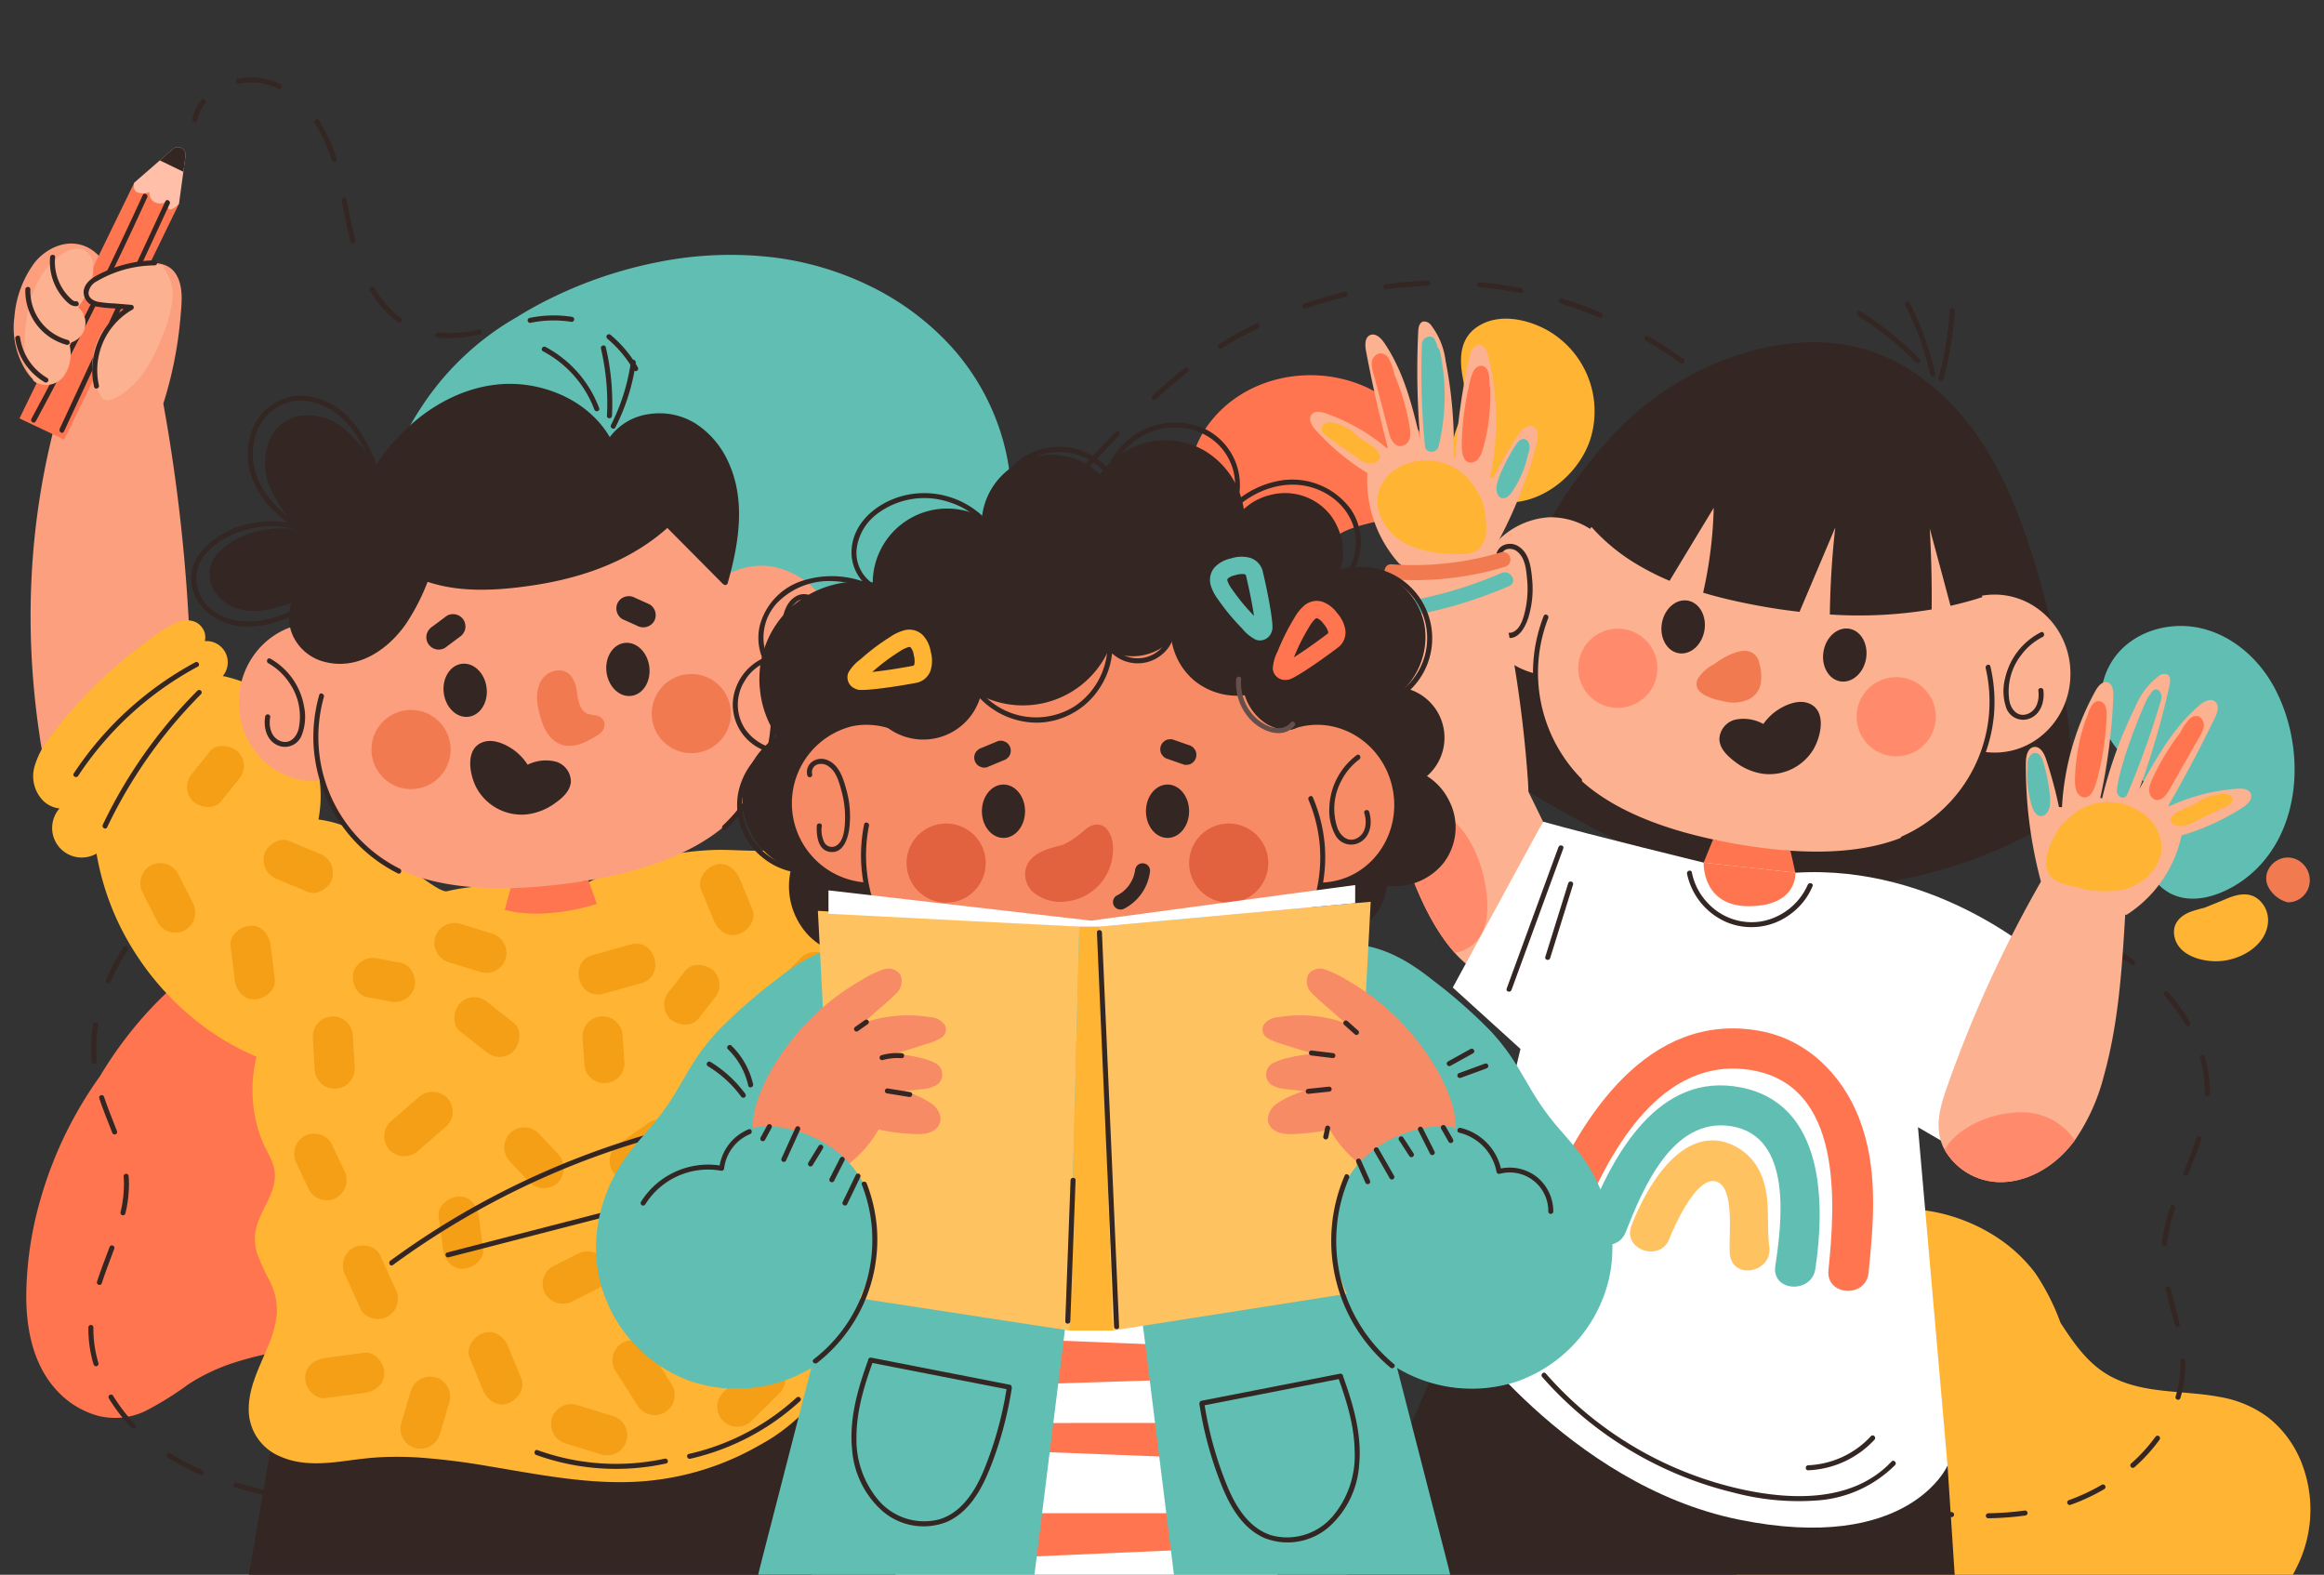 <svg xmlns="http://www.w3.org/2000/svg" xmlns:xlink="http://www.w3.org/1999/xlink" width="400" height="271" viewBox="0 0 400 271">
  <rect x="0" y="0" width="400" height="271" fill="#333333" stroke="none"/>
  <defs>
    <clipPath id="clip-path">
      <rect id="Rectángulo_416151" data-name="Rectángulo 416151" width="400" height="271" transform="translate(180 775)" fill="#fff" stroke="#707070" stroke-width="1"/>
    </clipPath>
    <clipPath id="clip-path-2">
      <rect id="Rectángulo_416146" data-name="Rectángulo 416146" width="421.495" height="267.819"/>
    </clipPath>
  </defs>
  <g id="Enmascarar_grupo_1098842" data-name="Enmascarar grupo 1098842" transform="translate(-180 -775)" clip-path="url(#clip-path)">
    <g id="OBJECTS" transform="translate(39.447 1403.132)">
      <g id="Grupo_1201384" data-name="Grupo 1201384" transform="translate(127.058 -624.826)">
        <g id="Grupo_1201368" data-name="Grupo 1201368" transform="translate(0 0)">
          <g id="Grupo_1201349" data-name="Grupo 1201349" clip-path="url(#clip-path-2)">
            <path id="Trazado_1045420" data-name="Trazado 1045420" d="M270.785,156.84a37.665,37.665,0,0,1,1.629,17.153,32.48,32.48,0,0,1-18.154,24.644,30.6,30.6,0,0,1-16.924,2.38c-6.8-.836-13.32-3.082-20.033-4.387a86.991,86.991,0,0,0-21.087-1.469A98.6,98.6,0,0,0,185.9,196.3a36.077,36.077,0,0,1-9.439.671,13.18,13.18,0,0,1-7.655-3.327,16.2,16.2,0,0,1-4.317-6.83,26.811,26.811,0,0,1-1.108-9.9,47.874,47.874,0,0,1,1.341-8.944,49.014,49.014,0,0,1,2.156-6.638c.49-1.251,1.033-2.481,1.634-3.678A43.9,43.9,0,0,1,170.9,153.5q.647-1.007,1.331-1.991a48.408,48.408,0,0,1,12.474-12.191c.953-.644,1.933-1.24,2.928-1.815a66.855,66.855,0,0,1,6.207-3.418,74.2,74.2,0,0,1,18.047-6.053,63.106,63.106,0,0,1,19.831-.841,52.555,52.555,0,0,1,16.636,4.893,46.534,46.534,0,0,1,13.693,10.04A40.281,40.281,0,0,1,270.785,156.84Z" transform="translate(-85.223 -86.216)" fill="#60bfb2"/>
          </g>
          <g id="Grupo_1201350" data-name="Grupo 1201350" clip-path="url(#clip-path-2)">
            <path id="Trazado_1045421" data-name="Trazado 1045421" d="M138.647,335.378a37.771,37.771,0,0,1-4.823,32.961,42.086,42.086,0,0,1-11.6,11.3,46.205,46.205,0,0,1-15.631,6.333c-5.98,1.3-12.117,1.936-17.975,3.788a33.245,33.245,0,0,0-8.233,3.836,55.4,55.4,0,0,1-7.478,4.64,12.136,12.136,0,0,1-7.977.816,14.931,14.931,0,0,1-6.863-4.031c-4.293-4.336-5.59-10.613-5.6-16.526a61.365,61.365,0,0,1,2.472-16.806A68.8,68.8,0,0,1,61.351,346.5a70.042,70.042,0,0,1,3.8-5.907,68.548,68.548,0,0,1,5.438-7.831A64.538,64.538,0,0,1,82.17,321.549a48.9,48.9,0,0,1,16.368-8.33,31.953,31.953,0,0,1,17.013.018,34.473,34.473,0,0,1,14.151,8.007A33.641,33.641,0,0,1,138.647,335.378Z" transform="translate(-34.452 -158.688)" fill="#ff7550"/>
          </g>
          <g id="Grupo_1201351" data-name="Grupo 1201351" clip-path="url(#clip-path-2)">
            <path id="Trazado_1045422" data-name="Trazado 1045422" d="M645.672,456.933A32.868,32.868,0,0,1,632.7,471.626c-6.2,3.921-13.317,6.211-20.423,7.849a81.66,81.66,0,0,1-23.6,2.186,57.55,57.55,0,0,1-20.734-5.182,44.323,44.323,0,0,1-15.552-11.971,46.131,46.131,0,0,1-9.938-33.825,41.23,41.23,0,0,1,5.913-17.1A38.678,38.678,0,0,1,561.2,400.8a30.2,30.2,0,0,1,32.967.877,26.276,26.276,0,0,1,6.034,5.809,39.187,39.187,0,0,1,4.293,8.476c2.283,3.5,4.634,6.954,8.318,9.049,5.754,3.276,12.763,2.515,19.065,3.714a19.3,19.3,0,0,1,8.4,3.562,18.506,18.506,0,0,1,5.346,6.905A22.078,22.078,0,0,1,645.672,456.933Z" transform="translate(-236.351 -191.635)" fill="#ffb533"/>
          </g>
          <g id="Grupo_1201367" data-name="Grupo 1201367" clip-path="url(#clip-path-2)">
            <g id="Grupo_1201356" data-name="Grupo 1201356" transform="translate(46.628 10.018)">
              <g id="Grupo_1201352" data-name="Grupo 1201352" transform="translate(0 3.722)">
                <path id="Trazado_1045423" data-name="Trazado 1045423" d="M112.065,86.717a.467.467,0,0,1-.082-.007.432.432,0,0,1-.343-.5,7.694,7.694,0,0,1,1.5-3.3.432.432,0,0,1,.683.53,6.824,6.824,0,0,0-1.333,2.931A.432.432,0,0,1,112.065,86.717Z" transform="translate(-111.632 -82.738)" fill="#332623"/>
              </g>
              <g id="Grupo_1201353" data-name="Grupo 1201353" transform="translate(7.51)">
                <path id="Trazado_1045424" data-name="Trazado 1045424" d="M131.393,78.594a.437.437,0,0,1-.191-.044q-.331-.163-.677-.307a10.742,10.742,0,0,0-6.047-.554.432.432,0,1,1-.162-.849,11.625,11.625,0,0,1,6.543.606c.245.1.487.213.724.329a.432.432,0,0,1-.191.82Z" transform="translate(-123.966 -76.626)" fill="#332623"/>
              </g>
              <g id="Grupo_1201354" data-name="Grupo 1201354" transform="translate(20.972 7.182)">
                <path id="Trazado_1045425" data-name="Trazado 1045425" d="M234.806,175.593h0a33.564,33.564,0,0,1-7.214-.819.432.432,0,1,1,.191-.842,32.7,32.7,0,0,0,7.029.8.432.432,0,0,1,0,.864Zm8.878-1.123a.432.432,0,0,1-.111-.849,42.588,42.588,0,0,0,6.68-2.4.432.432,0,1,1,.357.786,43.4,43.4,0,0,1-6.817,2.45A.4.4,0,0,1,243.684,174.469Zm-22.744-2.1a.423.423,0,0,1-.2-.048,24.626,24.626,0,0,1-5.947-4.2.432.432,0,0,1,.6-.622,23.825,23.825,0,0,0,5.739,4.051.432.432,0,0,1-.2.817Zm35.8-3.755a.432.432,0,0,1-.231-.8,67.725,67.725,0,0,0,5.808-4.139.432.432,0,0,1,.536.677,68.519,68.519,0,0,1-5.882,4.192A.427.427,0,0,1,256.736,168.618Zm-46.7-7.711a.431.431,0,0,1-.395-.256,39.685,39.685,0,0,1-2.26-6.887.432.432,0,0,1,.84-.2,38.76,38.76,0,0,0,2.21,6.74.432.432,0,0,1-.219.571A.427.427,0,0,1,210.037,160.906Zm59.3-2.365a.432.432,0,0,1-.3-.744c.924-.882,1.888-1.831,2.866-2.821q1.1-1.116,2.188-2.251a.432.432,0,0,1,.624.6q-1.092,1.139-2.2,2.262c-.983.995-1.953,1.95-2.884,2.838A.429.429,0,0,1,269.332,158.541Zm9.992-10.313a.432.432,0,0,1-.316-.726c1.748-1.873,3.326-3.559,4.933-5.227a.432.432,0,0,1,.622.6c-1.6,1.663-3.179,3.347-4.925,5.216A.427.427,0,0,1,279.324,148.229Zm-72.972-1.169a.433.433,0,0,1-.424-.351c-.328-1.72-.683-3.546-1.1-5.316-.131-.552-.273-1.108-.429-1.662a.432.432,0,0,1,.832-.233q.237.85.437,1.7c.422,1.786.779,3.623,1.109,5.352a.432.432,0,0,1-.343.505A.464.464,0,0,1,206.353,147.06Zm185.888-7.092a.432.432,0,0,1-.317-.138c-1.61-1.731-3.33-3.4-5.115-4.974a.432.432,0,1,1,.57-.649c1.805,1.589,3.548,3.283,5.178,5.033a.432.432,0,0,1-.316.726ZM290.65,136.71a.432.432,0,0,1-.292-.75c1.89-1.737,3.687-3.267,5.494-4.675a.432.432,0,0,1,.532.681c-1.788,1.393-3.568,2.908-5.44,4.63A.431.431,0,0,1,290.65,136.71Zm-89.275-4.93a.432.432,0,0,1-.371-.211,20.088,20.088,0,0,0-4.491-5.36.432.432,0,1,1,.545-.67,20.924,20.924,0,0,1,4.689,5.588.432.432,0,0,1-.15.592A.423.423,0,0,1,201.374,131.78Zm180.1-1.286a.428.428,0,0,1-.252-.082c-1.925-1.383-3.94-2.687-5.992-3.875a.432.432,0,1,1,.434-.747c2.075,1.2,4.115,2.521,6.062,3.921a.432.432,0,0,1-.252.782ZM302,127.945a.432.432,0,0,1-.228-.8,70.777,70.777,0,0,1,6.314-3.506.432.432,0,1,1,.379.775,70.007,70.007,0,0,0-6.237,3.464A.427.427,0,0,1,302,127.945Zm-132.964-1.833a17.092,17.092,0,0,1-1.749-.089.432.432,0,0,1-.385-.474.427.427,0,0,1,.474-.385,22.558,22.558,0,0,0,7-.55.44.44,0,0,1,.51.336.431.431,0,0,1-.336.51A27.075,27.075,0,0,1,169.034,126.112Zm14.177-2.634a.432.432,0,0,1-.074-.857,20.26,20.26,0,0,1,7.292-.177.432.432,0,1,1-.153.85,19.427,19.427,0,0,0-6.989.177A.393.393,0,0,1,183.211,123.478Zm-22.49-.021a.434.434,0,0,1-.258-.085,18.8,18.8,0,0,1-4.826-5.482.432.432,0,0,1,.74-.445,17.951,17.951,0,0,0,4.6,5.234.431.431,0,0,1-.256.778Zm206.7-.869a.433.433,0,0,1-.169-.034,70.891,70.891,0,0,0-6.7-2.452.432.432,0,0,1,.255-.826,71.789,71.789,0,0,1,6.782,2.481.433.433,0,0,1-.169.831Zm-50.868-1.569a.432.432,0,0,1-.141-.84c2.267-.781,4.6-1.458,6.934-2.013a.432.432,0,1,1,.2.84c-2.306.549-4.611,1.218-6.852,1.989A.421.421,0,0,1,316.557,121.019Zm37.171-2.662a.4.4,0,0,1-.085-.009c-.4-.079-.793-.153-1.19-.225-1.928-.347-3.9-.614-5.868-.793a.432.432,0,1,1,.079-.86c1.991.182,3.99.452,5.942.8q.6.109,1.206.229a.432.432,0,0,1-.083.855Zm-23.224-.656a.432.432,0,0,1-.057-.86c2.383-.324,4.8-.532,7.194-.618a.422.422,0,0,1,.447.416.432.432,0,0,1-.417.447c-2.362.085-4.753.29-7.108.611A.378.378,0,0,1,330.505,117.7Zm-177.8-7.916a.433.433,0,0,1-.418-.325c-.5-1.927-.895-3.91-1.28-5.828l-.245-1.211a.432.432,0,0,1,.847-.172l.245,1.212c.383,1.907.779,3.878,1.27,5.783a.433.433,0,0,1-.311.526A.439.439,0,0,1,152.708,109.786ZM149.483,95.8a.432.432,0,0,1-.412-.3,27.249,27.249,0,0,0-2.93-6.411.432.432,0,0,1,.73-.465,28.138,28.138,0,0,1,3.024,6.614.432.432,0,0,1-.281.543A.423.423,0,0,1,149.483,95.8Z" transform="translate(-146.073 -88.42)" fill="#332623"/>
              </g>
              <g id="Grupo_1201355" data-name="Grupo 1201355" transform="translate(272.425 64.865)">
                <path id="Trazado_1045426" data-name="Trazado 1045426" d="M561.393,186.877a.429.429,0,0,1-.364-.2c-.61-.954-1.257-1.91-1.925-2.844a.433.433,0,1,1,.7-.5c.676.947,1.332,1.916,1.949,2.881a.432.432,0,0,1-.364.665Z" transform="translate(-559.024 -183.151)" fill="#332623"/>
              </g>
            </g>
            <g id="Grupo_1201361" data-name="Grupo 1201361" transform="translate(331.406 153.352)">
              <g id="Grupo_1201357" data-name="Grupo 1201357" transform="translate(35.057)">
                <path id="Trazado_1045427" data-name="Trazado 1045427" d="M640.329,314.576a.426.426,0,0,1-.214-.057q-1.5-.854-3.01-1.693a.432.432,0,1,1,.422-.754c1,.562,2.011,1.125,3.015,1.7a.432.432,0,0,1-.213.808Z" transform="translate(-636.884 -312.017)" fill="#332623"/>
              </g>
              <g id="Grupo_1201358" data-name="Grupo 1201358" transform="translate(43.511 4.939)">
                <path id="Trazado_1045428" data-name="Trazado 1045428" d="M656.392,324.614a.426.426,0,0,1-.265-.091c-1.534-1.192-3.222-2.369-5.159-3.6a.432.432,0,1,1,.462-.729c1.962,1.244,3.671,2.437,5.227,3.646a.432.432,0,0,1-.265.773Z" transform="translate(-650.767 -320.128)" fill="#332623"/>
              </g>
              <g id="Grupo_1201359" data-name="Grupo 1201359" transform="translate(11.262 13.94)">
                <path id="Trazado_1045429" data-name="Trazado 1045429" d="M610.865,425.59a.432.432,0,0,1-.007-.864,52.444,52.444,0,0,0,6.261-.469.432.432,0,0,1,.118.856,53.126,53.126,0,0,1-6.364.477Zm-6.329-.2H604.5c-1.982-.146-4.05-.368-6.323-.679a.432.432,0,1,1,.116-.856c2.255.308,4.307.528,6.271.672a.432.432,0,0,1-.031.863Zm20.337-2.089a.432.432,0,0,1-.144-.84,32.884,32.884,0,0,0,5.657-2.641.432.432,0,0,1,.438.744,33.757,33.757,0,0,1-5.808,2.712A.42.42,0,0,1,624.873,423.306Zm10.853-6.389a.432.432,0,0,1-.287-.755,28.569,28.569,0,0,0,4.192-4.6.432.432,0,1,1,.7.507,29.462,29.462,0,0,1-4.319,4.745A.436.436,0,0,1,635.726,416.917Zm7.782-11.718a.457.457,0,0,1-.123-.018.433.433,0,0,1-.291-.538,19.544,19.544,0,0,0,.82-5.568c0-.181,0-.365-.007-.547a.432.432,0,0,1,.42-.444h.012a.432.432,0,0,1,.432.42q.007.286.007.571a20.432,20.432,0,0,1-.856,5.815A.432.432,0,0,1,643.508,405.2Zm-.136-12.5a.433.433,0,0,1-.42-.33c-.209-.859-.436-1.715-.663-2.572-.31-1.17-.63-2.378-.9-3.577a.432.432,0,0,1,.844-.189c.265,1.182.583,2.383.89,3.545.228.862.457,1.724.667,2.589a.43.43,0,0,1-.317.521A.4.4,0,0,1,643.373,392.7Zm-2.181-13.995a.382.382,0,0,1-.046,0,.432.432,0,0,1-.385-.474,29.044,29.044,0,0,1,1.43-6.251.432.432,0,1,1,.82.272,28.219,28.219,0,0,0-1.391,6.069A.431.431,0,0,1,641.192,378.708Zm3.675-12.077a.425.425,0,0,1-.163-.032.431.431,0,0,1-.237-.563c.776-1.908,1.58-3.881,2.234-5.894a.432.432,0,1,1,.822.267c-.663,2.042-1.472,4.03-2.255,5.953A.433.433,0,0,1,644.866,366.631Zm3.687-13.676h0a.431.431,0,0,1-.429-.434l0-.3a20.936,20.936,0,0,0-.856-5.827.432.432,0,0,1,.831-.241,21.854,21.854,0,0,1,.89,6.068l0,.3A.433.433,0,0,1,648.553,352.955ZM645.178,340.9a.431.431,0,0,1-.374-.216,31.727,31.727,0,0,0-3.649-5.061.432.432,0,1,1,.65-.571,32.606,32.606,0,0,1,3.747,5.2.432.432,0,0,1-.374.648Z" transform="translate(-597.806 -334.909)" fill="#332623"/>
              </g>
              <g id="Grupo_1201360" data-name="Grupo 1201360" transform="translate(0 101.002)">
                <path id="Trazado_1045430" data-name="Trazado 1045430" d="M583.145,479.371a.463.463,0,0,1-.077-.007q-1.707-.305-3.4-.619a.432.432,0,0,1,.156-.851q1.693.312,3.4.619a.432.432,0,0,1-.075.857Z" transform="translate(-579.311 -477.888)" fill="#332623"/>
              </g>
            </g>
            <g id="Grupo_1201366" data-name="Grupo 1201366" transform="translate(28.706 139.005)">
              <g id="Grupo_1201362" data-name="Grupo 1201362" transform="translate(32.427)">
                <path id="Trazado_1045431" data-name="Trazado 1045431" d="M135.885,290.534a.432.432,0,0,1-.159-.834q1.617-.637,3.248-1.22a.432.432,0,1,1,.292.814q-1.617.58-3.222,1.21A.418.418,0,0,1,135.885,290.534Z" transform="translate(-135.453 -288.455)" fill="#332623"/>
              </g>
              <g id="Grupo_1201363" data-name="Grupo 1201363" transform="translate(21.028 3.729)">
                <path id="Trazado_1045432" data-name="Trazado 1045432" d="M117.165,298.414a.432.432,0,0,1-.22-.8c1.744-1.035,3.636-2.041,5.623-2.989a.432.432,0,0,1,.373.779c-1.964.937-3.833,1.93-5.555,2.953A.431.431,0,0,1,117.165,298.414Z" transform="translate(-116.733 -294.579)" fill="#332623"/>
              </g>
              <g id="Grupo_1201364" data-name="Grupo 1201364" transform="translate(0 11.197)">
                <path id="Trazado_1045433" data-name="Trazado 1045433" d="M113.739,410.905a.431.431,0,0,1-.092-.01c-2.245-.484-4.262-1-6.165-1.577a.432.432,0,1,1,.25-.827c1.882.569,3.876,1.08,6.1,1.56a.432.432,0,0,1-.09.854Zm-12.077-3.735a.425.425,0,0,1-.173-.037,43.072,43.072,0,0,1-4.61-2.339q-.528-.309-1.046-.639a.433.433,0,0,1,.466-.729c.336.215.675.424,1.017.624a42.314,42.314,0,0,0,4.518,2.293.432.432,0,0,1-.172.828Zm-11.7-7.964a.43.43,0,0,1-.312-.133A29.9,29.9,0,0,1,85.737,394a.432.432,0,1,1,.737-.449,29.155,29.155,0,0,0,3.8,4.929.431.431,0,0,1-.312.73ZM83.515,388.45a.432.432,0,0,1-.414-.308,21.1,21.1,0,0,1-.9-6.034l0-.337a.432.432,0,0,1,.432-.425h.007a.432.432,0,0,1,.425.439l0,.324a20.227,20.227,0,0,0,.865,5.787.433.433,0,0,1-.29.538A.473.473,0,0,1,83.515,388.45Zm.586-13.988a.426.426,0,0,1-.133-.021.432.432,0,0,1-.278-.544c.492-1.521,1.066-3.049,1.62-4.528l.539-1.443a.432.432,0,0,1,.81.3l-.54,1.446c-.551,1.469-1.122,2.988-1.608,4.491A.431.431,0,0,1,84.1,374.462Zm4.058-11.986a.44.44,0,0,1-.1-.011.432.432,0,0,1-.324-.518,21.022,21.022,0,0,0,.587-4.764q0-.532-.033-1.066l-.023-.315a.432.432,0,0,1,.393-.468.437.437,0,0,1,.468.393l.024.334c.024.374.035.748.035,1.122a21.877,21.877,0,0,1-.609,4.958A.434.434,0,0,1,88.158,362.476Zm-1.448-13.91a.434.434,0,0,1-.4-.278c-.225-.593-.457-1.185-.689-1.778-.532-1.356-1.083-2.759-1.545-4.166a.432.432,0,0,1,.82-.27c.455,1.384,1,2.775,1.529,4.12.234.6.466,1.19.694,1.787a.433.433,0,0,1-.251.558A.45.45,0,0,1,86.71,348.566Zm-3.517-12.107a.431.431,0,0,1-.429-.4c-.055-.692-.085-1.4-.085-2.111a28.313,28.313,0,0,1,.336-4.3.438.438,0,0,1,.493-.361.432.432,0,0,1,.361.493,27.62,27.62,0,0,0-.326,4.169c0,.685.027,1.372.081,2.042a.431.431,0,0,1-.4.465Zm2.441-13.894a.432.432,0,0,1-.4-.6,36.252,36.252,0,0,1,3.023-5.64.432.432,0,0,1,.722.473,35.493,35.493,0,0,0-2.951,5.507A.431.431,0,0,1,85.634,322.565Zm6.887-10.551a.432.432,0,0,1-.317-.726,45.6,45.6,0,0,1,4.678-4.348.432.432,0,0,1,.544.672,44.774,44.774,0,0,0-4.588,4.265A.434.434,0,0,1,92.522,312.014Z" transform="translate(-82.2 -306.844)" fill="#332623"/>
              </g>
              <g id="Grupo_1201365" data-name="Grupo 1201365" transform="translate(38.932 115.828)">
                <path id="Trazado_1045434" data-name="Trazado 1045434" d="M149.984,480.066a.472.472,0,0,1-.066,0q-1.706-.258-3.418-.528a.432.432,0,0,1-.359-.494.437.437,0,0,1,.494-.359q1.709.272,3.413.528a.432.432,0,0,1-.065.859Z" transform="translate(-146.136 -478.674)" fill="#332623"/>
              </g>
            </g>
          </g>
        </g>
        <g id="Grupo_1201373" data-name="Grupo 1201373" transform="translate(15.881 22.013)">
          <g id="Grupo_1201370" data-name="Grupo 1201370">
            <path id="Trazado_1045435" data-name="Trazado 1045435" d="M88.834,220.206c-2.411,3.949-6.748,6.7-11.483,5.642-4.985-1.123-8.364-5.452-10.023-10.048a41.2,41.2,0,0,1-1.815-7.957c-.423-2.825-.751-5.668-.994-8.511a134.784,134.784,0,0,1-.363-17.721,129.916,129.916,0,0,1,5.409-31.718,10.354,10.354,0,0,1-6.221-4.251,13.889,13.889,0,0,1-2.108-9.478,18.13,18.13,0,0,1,3.422-9.245c1.858-2.35,4.994-3.949,8.018-3.128,2.462.666,4.035,2.756,5.262,4.9a35.515,35.515,0,0,1,5.011-1.52c2.3-.5,4.942-.406,6.221,1.892,1.175,2.1.847,4.8.656,7.085a68.6,68.6,0,0,1-2.964,14.973,297.982,297.982,0,0,1,4.2,34.457q.6,9.293.6,18.611C91.668,209.57,91.738,215.445,88.834,220.206Z" transform="translate(-61.138 -106.981)" fill="#fc9f7e"/>
            <g id="Grupo_1201369" data-name="Grupo 1201369" transform="translate(0.966)">
              <path id="Trazado_1045436" data-name="Trazado 1045436" d="M70.413,150.566l-7.688-3.637,19.768-40.581,7.688,3.637Z" transform="translate(-62.725 -100.244)" fill="#ff7550"/>
              <path id="Trazado_1045437" data-name="Trazado 1045437" d="M95.138,102.427s-.362,1.208.466,1.666a3.1,3.1,0,0,0,2.134-.017,1.777,1.777,0,0,0,.856,1.7,2.013,2.013,0,0,0,2.128-.119s-.121.954.384,1.324,1.721-.913,1.721-.913l1.123-8.239a1.321,1.321,0,0,0-1.2-1.5h0a1.319,1.319,0,0,0-.975.321Z" transform="translate(-75.37 -96.325)" fill="#ffbfa8"/>
              <path id="Trazado_1045438" data-name="Trazado 1045438" d="M106.444,100.568l-4.052-1.961,2.246-1.958a1.323,1.323,0,0,1,2.178,1.176Z" transform="translate(-78.238 -96.325)" fill="#332623"/>
              <path id="Trazado_1045439" data-name="Trazado 1045439" d="M85.24,109.694q-6.984,15.278-14.749,30.182-2.184,4.19-4.429,8.346c-.264.49.482.926.746.436Q74.787,133.876,82,118.695q2.026-4.268,3.99-8.566C86.215,109.628,85.471,109.188,85.24,109.694Z" transform="translate(-64.008 -101.465)" fill="#332623"/>
              <path id="Trazado_1045440" data-name="Trazado 1045440" d="M92.243,111.5l-14.2,30.556-4,8.618c-.233.5.511.94.746.436l14.2-30.556,4-8.619C93.222,111.437,92.477,111,92.243,111.5Z" transform="translate(-67.132 -102.173)" fill="#332623"/>
            </g>
            <path id="Trazado_1045441" data-name="Trazado 1045441" d="M89.6,133.748a21.939,21.939,0,0,1-1.72,6.247,30.634,30.634,0,0,1-2.808,5.729,15.2,15.2,0,0,1-3.828,4.069,7.632,7.632,0,0,1-2.48,1.287,1.264,1.264,0,0,1-.951-.13.4.4,0,0,1-.311-.2,10.468,10.468,0,0,1,4.89-15.405c-1.538-.164-3.076-.328-4.614-.5-1.2-.138-2.739-.475-3.032-1.858a12.663,12.663,0,0,1-1.4,2.1,3.522,3.522,0,0,1-1.555,6.169,6.582,6.582,0,0,1-.942,5.763,3.746,3.746,0,0,1-5.055.812.426.426,0,0,1-.164-.475c-1.572-1.547-1.581-4.484-1.486-6.558.242-5.5,1.685-12.019,6.808-15.06a3.632,3.632,0,0,1,3.681-.346,3.251,3.251,0,0,1,1.339,2.679,8.441,8.441,0,0,1-.328,2.652,7.351,7.351,0,0,1,1.7-1.046,20.865,20.865,0,0,1,10.368-1.84.462.462,0,0,1,.4.613A7.592,7.592,0,0,1,89.6,133.748Z" transform="translate(-62.301 -107.547)" fill="#fcb190"/>
            <path id="Trazado_1045442" data-name="Trazado 1045442" d="M93.058,128.318a21.871,21.871,0,0,0-9.321,2.277c-1.267.632-2.682,1.474-2.889,3.012a2.54,2.54,0,0,0,2.276,2.679,22.957,22.957,0,0,0,2.884.3l1.749.146a12.893,12.893,0,0,0-5.109,13.349c.123.542.956.312.833-.23a12,12,0,0,1,5.8-13.07.436.436,0,0,0-.218-.8l-2.842-.237a22.861,22.861,0,0,1-2.865-.283c-.794-.171-1.679-.635-1.667-1.565a2.555,2.555,0,0,1,1.416-1.964,19.847,19.847,0,0,1,9.955-2.743A.432.432,0,0,0,93.058,128.318Z" transform="translate(-68.839 -108.837)" fill="#332623"/>
            <path id="Trazado_1045443" data-name="Trazado 1045443" d="M75.752,134.748c-.355.058-.705-.331-.937-.552a8.393,8.393,0,0,1-.761-.831,8.69,8.69,0,0,1-1.839-6.187c.049-.553-.815-.55-.864,0a9.531,9.531,0,0,0,.981,5.078,9.372,9.372,0,0,0,1.435,2.1c.577.639,1.279,1.377,2.214,1.224C76.529,135.491,76.3,134.659,75.752,134.748Z" transform="translate(-65.119 -108.229)" fill="#332623"/>
            <path id="Trazado_1045444" data-name="Trazado 1045444" d="M71.695,144.962a8.72,8.72,0,0,1-6.451-8.709c.018-.556-.846-.555-.864,0a9.593,9.593,0,0,0,7.085,9.542A.432.432,0,0,0,71.695,144.962Z" transform="translate(-62.404 -111.777)" fill="#332623"/>
            <path id="Trazado_1045445" data-name="Trazado 1045445" d="M67.059,156.9a9.676,9.676,0,0,1-4.7-6.989c-.078-.548-.911-.315-.833.23a10.489,10.489,0,0,0,5.1,7.5A.432.432,0,0,0,67.059,156.9Z" transform="translate(-61.287 -117.16)" fill="#332623"/>
          </g>
          <g id="Grupo_1201371" data-name="Grupo 1201371" transform="translate(3.338 81.44)">
            <path id="Trazado_1045446" data-name="Trazado 1045446" d="M132.038,452.04l-4.564,26.443h97.109l-2.156-34Z" transform="translate(-90.419 -313.924)" fill="#332623"/>
            <path id="Trazado_1045447" data-name="Trazado 1045447" d="M244.485,276.681a12.251,12.251,0,0,1-3.223,6.653,23.816,23.816,0,0,1-5.962,4.476c-2.437,1.391-4.985,2.609-7.526,3.8A173.523,173.523,0,0,1,196.6,302.748c.043.19.078.38.112.57q2.45,13.051,4.372,26.171.946,6.493,1.78,12.995c.527,4.113,1.262,8.32,1.14,12.477a17.775,17.775,0,0,1-1.028,5.737,15.347,15.347,0,0,1-2.7,4.51,31.935,31.935,0,0,1-8.692,6.826,47.462,47.462,0,0,1-22.1,6.307c-8.2.285-16.3-1.357-24.348-2.687a120.076,120.076,0,0,0-12.3-1.53,59.387,59.387,0,0,0-6.2-.052c-2.126.095-4.225.38-6.333.656-3.767.5-7.647.8-11.207-.786a8.723,8.723,0,0,1-5.383-7.742c-.138-3.957,1.8-7.517,3.249-11.06a18.439,18.439,0,0,0,1.6-5.962,11.113,11.113,0,0,0-1.27-5.452,37.591,37.591,0,0,1-2.126-4.692,8.231,8.231,0,0,1-.052-4.855c.89-3,3.361-5.789,3.076-9.064-.164-1.935-1.425-3.646-2.143-5.409a23.217,23.217,0,0,1-1.477-5.607,23.743,23.743,0,0,1,.484-8.934,44.71,44.71,0,0,1-8.6-4.838,47.877,47.877,0,0,1-12.572-13.461A45.779,45.779,0,0,1,77.511,270.2a5.088,5.088,0,0,1-6.367-7.767,4.669,4.669,0,0,1-3.249-1.823,6.012,6.012,0,0,1-1.063-5.357,14.344,14.344,0,0,1,2.652-5.055c1.149-1.555,2.376-3.059,3.646-4.519a78.83,78.83,0,0,1,8.511-8.4c1.477-1.262,3.007-2.462,4.571-3.6a25.162,25.162,0,0,1,5.028-3.205c1.5-.613,3.292-.639,4.364.734a2.766,2.766,0,0,1,.544,2.436,3.662,3.662,0,0,1,3.093,6.005,21.284,21.284,0,0,1,6.126,2.272,20.918,20.918,0,0,1,8.8,9.5,21.491,21.491,0,0,1,1.538,12.917,19.284,19.284,0,0,1,4.709,1.227c5.642,2.29,15.561,11.56,17.4,11.12a34.041,34.041,0,0,1,19.587,1.21c.683-.449,1.382-.881,2.083-1.3a52.184,52.184,0,0,1,24.08-7.007c2.929-.112,5.849.216,8.778.1a13.839,13.839,0,0,0,4.191-.734,12.349,12.349,0,0,0,3.577-2.108c2.117-1.71,3.949-3.75,6.1-5.426a37.133,37.133,0,0,1,14.507-6.886,35.449,35.449,0,0,1,7.862-.9,17.639,17.639,0,0,1,7.4,1.46,11.067,11.067,0,0,1,5.21,5.2,36.9,36.9,0,0,1,2.436,7.638A23.348,23.348,0,0,1,244.485,276.681Z" transform="translate(-66.621 -230.071)" fill="#ffb533"/>
            <path id="Trazado_1045448" data-name="Trazado 1045448" d="M98.943,241.884A57.99,57.99,0,0,0,78.03,261c-.308.465.44.9.746.436a57.027,57.027,0,0,1,20.6-18.809C99.869,242.367,99.433,241.621,98.943,241.884Z" transform="translate(-71.054 -234.669)" fill="#332623"/>
            <path id="Trazado_1045449" data-name="Trazado 1045449" d="M102.561,249.813a84.129,84.129,0,0,0-13.4,17.539q-1.561,2.725-2.912,5.562c-.239.5.506.938.746.436a83.245,83.245,0,0,1,11.974-18.39q2.017-2.346,4.2-4.536A.433.433,0,0,0,102.561,249.813Z" transform="translate(-74.278 -237.742)" fill="#332623"/>
            <path id="Trazado_1045450" data-name="Trazado 1045450" d="M118.856,266.569c-1.254-1.151-3.682-1.508-4.888,0l-2.881,3.6a3.748,3.748,0,0,0-1.012,2.444,3.516,3.516,0,0,0,1.012,2.444c1.254,1.151,3.682,1.508,4.888,0l2.881-3.6a3.748,3.748,0,0,0,1.012-2.444A3.513,3.513,0,0,0,118.856,266.569Z" transform="translate(-83.615 -243.953)" fill="#f49f16"/>
            <path id="Trazado_1045451" data-name="Trazado 1045451" d="M105.893,305.436l-2.587-5.072a3.48,3.48,0,0,0-4.729-1.24,3.538,3.538,0,0,0-1.24,4.729l2.587,5.072a3.48,3.48,0,0,0,4.728,1.24A3.538,3.538,0,0,0,105.893,305.436Z" transform="translate(-78.463 -256.892)" fill="#f49f16"/>
            <path id="Trazado_1045452" data-name="Trazado 1045452" d="M141.15,294.39l-5.063-2.116c-1.673-.7-3.873.753-4.251,2.414a3.565,3.565,0,0,0,2.414,4.251l5.063,2.116c1.673.7,3.873-.753,4.251-2.414A3.565,3.565,0,0,0,141.15,294.39Z" transform="translate(-92.083 -254.327)" fill="#f49f16"/>
            <path id="Trazado_1045453" data-name="Trazado 1045453" d="M129.994,325.591q-.35-2.884-.7-5.767c-.217-1.788-1.434-3.546-3.456-3.456-1.686.076-3.689,1.534-3.456,3.456s.466,3.845.7,5.767c.217,1.788,1.434,3.547,3.456,3.456C128.223,328.972,130.227,327.514,129.994,325.591Z" transform="translate(-88.421 -263.818)" fill="#f49f16"/>
            <path id="Trazado_1045454" data-name="Trazado 1045454" d="M165.146,326.3l-3.843-.72a3.533,3.533,0,0,0-4.251,2.414c-.387,1.7.514,3.9,2.414,4.251l3.843.72a3.533,3.533,0,0,0,4.251-2.414C167.947,328.849,167.045,326.653,165.146,326.3Z" transform="translate(-101.952 -267.393)" fill="#f49f16"/>
            <path id="Trazado_1045455" data-name="Trazado 1045455" d="M152.537,345.454a3.456,3.456,0,0,0-6.912,0l.314,5.52a3.456,3.456,0,0,0,6.912,0Z" transform="translate(-97.516 -273.842)" fill="#f49f16"/>
            <path id="Trazado_1045456" data-name="Trazado 1045456" d="M148.972,381.4l-2.162-4.564a3.472,3.472,0,0,0-4.728-1.24,3.549,3.549,0,0,0-1.24,4.729L143,384.889a3.473,3.473,0,0,0,4.729,1.24A3.55,3.55,0,0,0,148.972,381.4Z" transform="translate(-95.482 -286.801)" fill="#f49f16"/>
            <path id="Trazado_1045457" data-name="Trazado 1045457" d="M176.6,364.285a3.542,3.542,0,0,0-4.888,0l-4.882,4.233a3.475,3.475,0,0,0,0,4.888,3.542,3.542,0,0,0,4.888,0l4.882-4.233A3.475,3.475,0,0,0,176.6,364.285Z" transform="translate(-105.419 -282.176)" fill="#f49f16"/>
            <path id="Trazado_1045458" data-name="Trazado 1045458" d="M195.842,340.952l-4.307-3.384a3.764,3.764,0,0,0-2.444-1.012,3.516,3.516,0,0,0-2.444,1.012c-1.142,1.244-1.518,3.695,0,4.888l4.307,3.384a3.764,3.764,0,0,0,2.444,1.012,3.516,3.516,0,0,0,2.444-1.012C196.984,344.6,197.36,342.145,195.842,340.952Z" transform="translate(-113.169 -271.715)" fill="#f49f16"/>
            <path id="Trazado_1045459" data-name="Trazado 1045459" d="M209.011,377.931l-3.382-3.585a3.487,3.487,0,0,0-4.888,0,3.528,3.528,0,0,0,0,4.888l3.382,3.585a3.486,3.486,0,0,0,4.888,0A3.527,3.527,0,0,0,209.011,377.931Z" transform="translate(-118.688 -286.103)" fill="#f49f16"/>
            <path id="Trazado_1045460" data-name="Trazado 1045460" d="M188.854,401.866q-.371-2.761-.741-5.522c-.239-1.785-1.418-3.548-3.456-3.456-1.666.075-3.714,1.537-3.456,3.456q.371,2.761.741,5.522c.239,1.785,1.418,3.548,3.456,3.456C187.065,405.248,189.112,403.785,188.854,401.866Z" transform="translate(-111.422 -293.744)" fill="#f49f16"/>
            <path id="Trazado_1045461" data-name="Trazado 1045461" d="M163.195,414.2l-2.617-5.776c-.77-1.7-3.236-2.112-4.729-1.24a3.538,3.538,0,0,0-1.24,4.728l2.617,5.776c.77,1.7,3.236,2.112,4.728,1.24A3.539,3.539,0,0,0,163.195,414.2Z" transform="translate(-100.871 -299.163)" fill="#f49f16"/>
            <path id="Trazado_1045462" data-name="Trazado 1045462" d="M153.638,437.039l-6.7.892c-1.85.246-3.456,1.412-3.456,3.456,0,1.676,1.592,3.7,3.456,3.456l6.7-.892c1.85-.246,3.456-1.412,3.456-3.456C157.093,438.819,155.5,436.791,153.638,437.039Z" transform="translate(-96.678 -311.004)" fill="#f49f16"/>
            <path id="Trazado_1045463" data-name="Trazado 1045463" d="M198.759,439.253l-2.243-5.491c-.681-1.667-2.329-3.036-4.251-2.414-1.608.521-3.146,2.459-2.414,4.251l2.243,5.491c.681,1.667,2.329,3.036,4.251,2.414C197.954,442.984,199.491,441.045,198.759,439.253Z" transform="translate(-114.74 -308.726)" fill="#f49f16"/>
            <path id="Trazado_1045464" data-name="Trazado 1045464" d="M221.358,410.075a3.542,3.542,0,0,0-4.729-1.24L212.305,411a3.478,3.478,0,0,0-1.24,4.729,3.542,3.542,0,0,0,4.729,1.24l4.324-2.16A3.479,3.479,0,0,0,221.358,410.075Z" transform="translate(-122.927 -299.813)" fill="#f49f16"/>
            <path id="Trazado_1045465" data-name="Trazado 1045465" d="M240.587,441.205l-3.834-6.01a3.457,3.457,0,0,0-5.969,3.489l3.834,6.01a3.457,3.457,0,0,0,5.969-3.489Z" transform="translate(-130.636 -309.627)" fill="#f49f16"/>
            <path id="Trazado_1045466" data-name="Trazado 1045466" d="M176.43,443.908a3.527,3.527,0,0,0-4.251,2.414l-1.656,5.532a3.491,3.491,0,0,0,2.414,4.251,3.527,3.527,0,0,0,4.251-2.414l1.656-5.532A3.492,3.492,0,0,0,176.43,443.908Z" transform="translate(-107.205 -313.66)" fill="#f49f16"/>
            <path id="Trazado_1045467" data-name="Trazado 1045467" d="M252.33,418.043l-4.8.466a3.534,3.534,0,0,0-3.456,3.456c.077,1.723,1.529,3.643,3.456,3.456l4.8-.466a3.534,3.534,0,0,0,3.456-3.456C255.709,419.776,254.257,417.856,252.33,418.043Z" transform="translate(-136.016 -303.578)" fill="#f49f16"/>
            <path id="Trazado_1045468" data-name="Trazado 1045468" d="M223.568,453.586l-6.246-1.917a3.457,3.457,0,0,0-1.838,6.665l6.246,1.917a3.457,3.457,0,0,0,1.838-6.665Z" transform="translate(-123.847 -316.681)" fill="#f49f16"/>
            <path id="Trazado_1045469" data-name="Trazado 1045469" d="M270.7,439.81a3.52,3.52,0,0,0-4.888,0l-4.834,4.774a3.456,3.456,0,0,0,4.888,4.888L270.7,444.7A3.5,3.5,0,0,0,270.7,439.81Z" transform="translate(-142.242 -311.71)" fill="#f49f16"/>
            <path id="Trazado_1045470" data-name="Trazado 1045470" d="M280.533,405.988l-1.969-5.507a3.527,3.527,0,0,0-4.251-2.414c-1.673.541-3.065,2.429-2.414,4.251l1.969,5.507a3.527,3.527,0,0,0,4.251,2.414C279.792,409.7,281.185,407.811,280.533,405.988Z" transform="translate(-146.837 -295.712)" fill="#f49f16"/>
            <path id="Trazado_1045471" data-name="Trazado 1045471" d="M258.491,393.56l-2.335-5.313c-.73-1.661-3.284-2.171-4.729-1.24a3.561,3.561,0,0,0-1.24,4.729l2.335,5.313c.73,1.661,3.284,2.171,4.729,1.24A3.563,3.563,0,0,0,258.491,393.56Z" transform="translate(-138.25 -291.265)" fill="#f49f16"/>
            <path id="Trazado_1045472" data-name="Trazado 1045472" d="M241,372.95c-.944-1.465-3.148-2.352-4.729-1.24l-5.069,3.566a3.531,3.531,0,0,0-1.24,4.729c.944,1.465,3.148,2.352,4.729,1.24l5.069-3.566A3.531,3.531,0,0,0,241,372.95Z" transform="translate(-130.311 -285.267)" fill="#f49f16"/>
            <path id="Trazado_1045473" data-name="Trazado 1045473" d="M228.758,345.45a3.456,3.456,0,1,0-6.912,0q.161,2.287.321,4.575a3.456,3.456,0,0,0,6.912,0Q228.919,347.738,228.758,345.45Z" transform="translate(-127.323 -273.84)" fill="#f49f16"/>
            <path id="Trazado_1045474" data-name="Trazado 1045474" d="M262.928,359.736l-3.125-4.082a3.8,3.8,0,0,0-2.065-1.588,3.532,3.532,0,0,0-2.663.348c-1.413.911-2.416,3.193-1.24,4.728l3.125,4.082a3.8,3.8,0,0,0,2.065,1.588,3.534,3.534,0,0,0,2.663-.348C263.1,363.553,264.1,361.271,262.928,359.736Z" transform="translate(-139.634 -278.518)" fill="#f49f16"/>
            <path id="Trazado_1045475" data-name="Trazado 1045475" d="M253.47,328.45c-1.239-1.137-3.7-1.523-4.888,0l-2.629,3.373a3.775,3.775,0,0,0-1.012,2.444,3.516,3.516,0,0,0,1.012,2.444c1.239,1.137,3.7,1.523,4.888,0l2.629-3.373a3.775,3.775,0,0,0,1.012-2.444A3.516,3.516,0,0,0,253.47,328.45Z" transform="translate(-136.358 -268.153)" fill="#f49f16"/>
            <path id="Trazado_1045476" data-name="Trazado 1045476" d="M264.1,306.765l-2.171-5.28c-.685-1.665-2.325-3.037-4.251-2.414-1.6.519-3.15,2.461-2.414,4.251l2.171,5.28c.685,1.665,2.325,3.037,4.251,2.414C263.293,310.5,264.838,308.555,264.1,306.765Z" transform="translate(-140.322 -256.995)" fill="#f49f16"/>
            <path id="Trazado_1045477" data-name="Trazado 1045477" d="M285.457,324.8a3.512,3.512,0,0,0-4.888,0l-3.636,3.811a3.456,3.456,0,0,0,4.888,4.888l3.636-3.811A3.505,3.505,0,0,0,285.457,324.8Z" transform="translate(-148.481 -266.732)" fill="#f49f16"/>
            <path id="Trazado_1045478" data-name="Trazado 1045478" d="M293.657,299.815l-4.564-1.922c-1.671-.7-3.874.756-4.251,2.414a3.567,3.567,0,0,0,2.414,4.251l4.564,1.922c1.672.7,3.874-.756,4.252-2.414A3.566,3.566,0,0,0,293.657,299.815Z" transform="translate(-151.921 -256.524)" fill="#f49f16"/>
            <path id="Trazado_1045479" data-name="Trazado 1045479" d="M317.092,290.424l-2.4-2.642a3.481,3.481,0,0,0-4.888,0,3.533,3.533,0,0,0,0,4.888l2.4,2.642a3.481,3.481,0,0,0,4.888,0A3.534,3.534,0,0,0,317.092,290.424Z" transform="translate(-161.34 -252.248)" fill="#f49f16"/>
            <path id="Trazado_1045480" data-name="Trazado 1045480" d="M310.934,311.752c-1.709-.389-3.883.516-4.251,2.414q-.49,2.52-.979,5.041a3.529,3.529,0,0,0,2.414,4.251c1.709.389,3.883-.516,4.251-2.414q.49-2.52.979-5.041A3.53,3.53,0,0,0,310.934,311.752Z" transform="translate(-160.092 -261.98)" fill="#f49f16"/>
            <path id="Trazado_1045481" data-name="Trazado 1045481" d="M333.927,307.094l-3.362-1.681a3.457,3.457,0,1,0-3.489,5.969l3.362,1.681a3.457,3.457,0,1,0,3.489-5.969Z" transform="translate(-167.826 -259.371)" fill="#f49f16"/>
            <path id="Trazado_1045482" data-name="Trazado 1045482" d="M340.335,286.962l-2.164-2.88a3.78,3.78,0,0,0-2.065-1.588,3.534,3.534,0,0,0-2.663.348,3.486,3.486,0,0,0-1.588,2.065,3.355,3.355,0,0,0,.348,2.663l2.165,2.88a3.78,3.78,0,0,0,2.065,1.588,3.534,3.534,0,0,0,2.663-.348,3.486,3.486,0,0,0,1.588-2.065A3.358,3.358,0,0,0,340.335,286.962Z" transform="translate(-170.302 -250.527)" fill="#f49f16"/>
            <path id="Trazado_1045483" data-name="Trazado 1045483" d="M189.888,317.385l-5.52-1.694a3.489,3.489,0,0,0-4.251,2.414,3.529,3.529,0,0,0,2.414,4.251l5.52,1.694a3.489,3.489,0,0,0,4.251-2.414A3.528,3.528,0,0,0,189.888,317.385Z" transform="translate(-110.968 -263.505)" fill="#f49f16"/>
            <path id="Trazado_1045484" data-name="Trazado 1045484" d="M229.694,321.594l-6.486,1.8c-4.281,1.186-2.463,7.857,1.838,6.665l6.486-1.8C235.813,327.073,234,320.4,229.694,321.594Z" transform="translate(-126.904 -265.808)" fill="#f49f16"/>
            <path id="Trazado_1045485" data-name="Trazado 1045485" d="M230.72,466.022a39.737,39.737,0,0,1-21.89-1.47c-.524-.189-.75.645-.23.833a40.589,40.589,0,0,0,22.35,1.47C231.493,466.738,231.263,465.9,230.72,466.022Z" transform="translate(-122.031 -321.761)" fill="#332623"/>
            <path id="Trazado_1045486" data-name="Trazado 1045486" d="M270.28,449.635a40.716,40.716,0,0,1-18.531,9.7c-.542.122-.312.956.23.833a41.59,41.59,0,0,0,18.912-9.924C271.3,449.869,270.689,449.259,270.28,449.635Z" transform="translate(-138.9 -315.892)" fill="#332623"/>
            <path id="Trazado_1045487" data-name="Trazado 1045487" d="M213.891,374.31A141.562,141.562,0,0,0,176.9,390.3q-4.862,2.989-9.469,6.366c-.444.325-.013,1.075.436.746a140.506,140.506,0,0,1,35.462-18.87q5.325-1.915,10.793-3.4A.432.432,0,0,0,213.891,374.31Z" transform="translate(-105.972 -286.473)" fill="#332623"/>
            <path id="Trazado_1045488" data-name="Trazado 1045488" d="M210.7,397.158l-21.2,5.468-6.028,1.555a.432.432,0,0,0,.23.833l21.2-5.468,6.028-1.555A.432.432,0,0,0,210.7,397.158Z" transform="translate(-112.199 -295.409)" fill="#332623"/>
          </g>
          <g id="Grupo_1201372" data-name="Grupo 1201372" transform="translate(30.525 34.128)">
            <path id="Trazado_1045489" data-name="Trazado 1045489" d="M214.3,303.54l1.446,4.054s-8.608,2.95-15.855,1.031l1.018-3.748Z" transform="translate(-145.928 -211.491)" fill="#ff7550"/>
            <path id="Trazado_1045490" data-name="Trazado 1045490" d="M136.819,240.123a12.525,12.525,0,0,0,2.526-.071c4.854,17.07,21.83,20.32,41.533,17.794s35.31-9.953,35.7-27.7a13.664,13.664,0,0,0-.927-27.007,12.565,12.565,0,0,0-7.2,1.672c-8.438-12.481-22.392-21.241-36.858-19.387-14.415,1.848-25.691,13.773-30.724,27.92a13.108,13.108,0,0,0-2.16-.342c-7.181-.5-13.432,5.172-13.952,12.66S129.639,239.624,136.819,240.123Z" transform="translate(-116.529 -165.2)" fill="#fc9f7e"/>
            <path id="Trazado_1045491" data-name="Trazado 1045491" d="M261.459,270.095a25.986,25.986,0,0,0,6.919-27.323c-.176-.525.62-.861.8-.334a26.846,26.846,0,0,1-7.189,28.341C261.579,271.159,261.055,270.471,261.459,270.095Z" transform="translate(-169.948 -187.491)" fill="#332623"/>
            <path id="Trazado_1045492" data-name="Trazado 1045492" d="M145.812,259.29a26.644,26.644,0,0,1,.991-8.305c.15-.533.945-.192.8.338a25.37,25.37,0,0,0,13.07,29.565c.494.248.161,1.046-.338.8A26.4,26.4,0,0,1,145.812,259.29Z" transform="translate(-124.769 -190.833)" fill="#332623"/>
            <path id="Trazado_1045493" data-name="Trazado 1045493" d="M132.131,250.8c.1-.546.952-.428.856.122-.271,1.553.091,3.418,1.7,4.087,1.59.662,2.775-.547,3.177-2a10.173,10.173,0,0,0-1.639-8.069,10.481,10.481,0,0,0-3.555-3.289c-.481-.267-.149-1.066.338-.8a11.759,11.759,0,0,1,5.793,8.176,8.788,8.788,0,0,1-.384,4.991,3.082,3.082,0,0,1-3.85,1.864C132.45,255.179,131.78,252.818,132.131,250.8Z" transform="translate(-119.392 -186.957)" fill="#332623"/>
            <path id="Trazado_1045494" data-name="Trazado 1045494" d="M277.868,228.388c.265-1.887.673-4.191,2.434-5.276a2.687,2.687,0,0,1,2.755-.156A2.211,2.211,0,0,1,284.2,225.2a.432.432,0,0,1-.855-.122,1.4,1.4,0,0,0-.98-1.494,2.112,2.112,0,0,0-2.005.56c-1.182,1.045-1.43,2.894-1.637,4.37a16.935,16.935,0,0,0,.01,5.086c.227,1.4.631,3.639,2.115,4.251a1.476,1.476,0,0,0,1.932-.874,4.835,4.835,0,0,0,.052-2.852c-.093-.549.764-.658.857-.11.287,1.686.368,4.255-1.771,4.766-2.16.516-3.265-1.927-3.716-3.58A16.977,16.977,0,0,1,277.868,228.388Z" transform="translate(-176.346 -179.855)" fill="#332623"/>
            <circle id="Elipse_13070" data-name="Elipse 13070" cx="6.816" cy="6.816" r="6.816" transform="translate(79.263 56.539)" fill="#f27a51"/>
            <circle id="Elipse_13071" data-name="Elipse 13071" cx="6.816" cy="6.816" r="6.816" transform="translate(31.02 62.723)" fill="#f27a51"/>
            <ellipse id="Elipse_13072" data-name="Elipse 13072" cx="3.714" cy="4.594" rx="3.714" ry="4.594" transform="translate(70.895 51.666) rotate(-7.308)" fill="#332623"/>
            <ellipse id="Elipse_13073" data-name="Elipse 13073" cx="3.714" cy="4.594" rx="3.714" ry="4.594" transform="translate(42.885 55.258) rotate(-7.308)" fill="#332623"/>
            <path id="Trazado_1045495" data-name="Trazado 1045495" d="M191.338,272.442a8.853,8.853,0,0,0,8.419,4.357,10.246,10.246,0,0,0,4.9-1.89c1.268-.886,2.688-2.085,2.8-3.749a3.585,3.585,0,0,0-2.587-3.446,7.048,7.048,0,0,0-4.859.526,9.232,9.232,0,0,0-2.57-2.667c-1.4-.954-3.387-1.813-5.082-1.231C189.091,265.448,190.037,270.2,191.338,272.442Z" transform="translate(-142.111 -196.087)" fill="#332623"/>
            <path id="Trazado_1045496" data-name="Trazado 1045496" d="M205.6,197.536a.429.429,0,0,1-.717.181.623.623,0,0,1-.1-.06q-4.782-4.821-9.565-9.634a33.266,33.266,0,0,1-3.543,2.765c-5.944,4.044-12.978,6.169-20.036,7.18-5.815.838-12.053,1.21-17.687-.674a36.529,36.529,0,0,1-3.724,7.241c-3.076,4.407-8.156,7.906-13.746,6.593a8.19,8.19,0,0,1-5.642-4.415,7.426,7.426,0,0,1-.268-5.824c-2.834,1-5.91,1.9-8.882,1.141a7.356,7.356,0,0,1-4.933-4.113,5.473,5.473,0,0,1,1.745-6.169c3.508-3.188,8.8-4.225,13.41-3.352a25.227,25.227,0,0,1-5.055-7.249,10.782,10.782,0,0,1-.363-7.552,7.123,7.123,0,0,1,5.2-4.83,9.874,9.874,0,0,1,7.862,2.143,25.131,25.131,0,0,1,5.366,6.5,35.55,35.55,0,0,1,7.3-8.13c5.167-4.164,11.716-6.713,18.413-5.9,5.9.709,11.63,3.819,14.68,9.021a10.076,10.076,0,0,1,6.783-3.974,11.788,11.788,0,0,1,7.8,1.52,15.3,15.3,0,0,1,5.763,6.618C208.794,183.211,207.524,190.736,205.6,197.536Z" transform="translate(-113.268 -156.616)" fill="#332623"/>
            <path id="Trazado_1045497" data-name="Trazado 1045497" d="M143.661,179.65c-1.262-3.345-2.771-6.707-5.293-9.306a11.669,11.669,0,0,0-8.955-3.77,9.115,9.115,0,0,0-7.339,5.156,11.707,11.707,0,0,0,.035,9.86,16.721,16.721,0,0,0,5.836,6.835,17.2,17.2,0,0,0-7.27.321,14.408,14.408,0,0,0-8.177,5.271,7.233,7.233,0,0,0,.435,8.637,10.33,10.33,0,0,0,8.78,3.615c4.31-.182,8.186-2.272,11.868-4.331a.432.432,0,0,0-.436-.746c-3.046,1.7-6.186,3.435-9.668,4.027-3.093.526-6.643.083-9.009-2.148a6.632,6.632,0,0,1-1.661-7.909c1.448-2.677,4.451-4.439,7.267-5.341a16.255,16.255,0,0,1,10.38.142c.463.164.76-.558.333-.79a18.184,18.184,0,0,1-7.152-6.492,11.488,11.488,0,0,1-1.259-9.461,8.556,8.556,0,0,1,6.076-5.645c3.107-.663,6.386.7,8.674,2.771,2.792,2.529,4.393,6.072,5.7,9.533C143.023,180.395,143.858,180.172,143.661,179.65Z" transform="translate(-111.268 -157.916)" fill="#332623"/>
            <path id="Trazado_1045498" data-name="Trazado 1045498" d="M233.324,156.71a34.374,34.374,0,0,1-3.423,10.915c-.252.494.493.932.746.436a35.073,35.073,0,0,0,3.51-11.121C234.233,156.4,233.4,156.161,233.324,156.71Z" transform="translate(-157.643 -153.946)" fill="#332623"/>
            <path id="Trazado_1045499" data-name="Trazado 1045499" d="M227.911,152.681c-.127-.541-.96-.312-.833.23a41.4,41.4,0,0,1,1.032,11.574c-.029.556.835.554.864,0A42.266,42.266,0,0,0,227.911,152.681Z" transform="translate(-156.554 -152.372)" fill="#332623"/>
            <path id="Trazado_1045500" data-name="Trazado 1045500" d="M220.229,163.3A19.743,19.743,0,0,0,211,152.761c-.491-.259-.929.487-.436.746a18.847,18.847,0,0,1,8.837,10.025C219.588,164.049,220.424,163.826,220.229,163.3Z" transform="translate(-150.014 -152.503)" fill="#332623"/>
            <path id="Trazado_1045501" data-name="Trazado 1045501" d="M219.519,255.277a14.546,14.546,0,0,1-2.551,1.382,6.007,6.007,0,0,1-2.369.518,3.617,3.617,0,0,1-1.376-.2c-1.949-.682-2.978-2.594-3.532-4.457-.548-1.833-1.017-3.934-.311-5.791a3.648,3.648,0,0,1,3.733-2.533c1.839.225,2.521,2.016,2.771,3.617a7.728,7.728,0,0,0,.731,2.838,2.4,2.4,0,0,0,.9.913,5.149,5.149,0,0,0,1.48.353,1.831,1.831,0,0,1,1.662,1.37A2.16,2.16,0,0,1,219.519,255.277Z" transform="translate(-149.498 -188.273)" fill="#f27a51"/>
            <path id="Trazado_1045502" data-name="Trazado 1045502" d="M184.174,229.336a2.154,2.154,0,0,0-2.916-.765l-2.469,1.843a2.325,2.325,0,0,0-.979,1.274,2.132,2.132,0,0,0,3.131,2.407l2.469-1.843a2.323,2.323,0,0,0,.979-1.274A2.181,2.181,0,0,0,184.174,229.336Z" transform="translate(-137.263 -182.049)" fill="#332623"/>
            <path id="Trazado_1045503" data-name="Trazado 1045503" d="M237.177,224.659l-2.523-1.135a2.186,2.186,0,0,0-2.916.765,2.156,2.156,0,0,0,.765,2.916l2.523,1.135a2.186,2.186,0,0,0,2.916-.765A2.157,2.157,0,0,0,237.177,224.659Z" transform="translate(-158.279 -180.102)" fill="#332623"/>
          </g>
        </g>
        <g id="Grupo_1201379" data-name="Grupo 1201379" transform="translate(218.158 48.629)">
          <path id="Trazado_1045504" data-name="Trazado 1045504" d="M456.445,428.163l-18.9,43.937H542.411l-1.25-19.115Z" transform="translate(-410.619 -252.716)" fill="#332623"/>
          <g id="Grupo_1201374" data-name="Grupo 1201374" transform="translate(48.643)">
            <path id="Trazado_1045505" data-name="Trazado 1045505" d="M576.921,231.507a78.9,78.9,0,0,1-68.664,10.014c-11.457-3.776-34.509-17.98-35.045-19.233,0,0,6.645-27.269,12.191-37.792a76.125,76.125,0,0,1,10.576-15.345c.069-.078.138-.164.216-.242a51.6,51.6,0,0,1,23.873-15.569c6.653-2,13.859-2.609,20.546-.726,7.672,2.169,14.187,7.509,18.9,13.937s7.759,13.928,10.17,21.523A155.126,155.126,0,0,1,576.921,231.507Z" transform="translate(-473.213 -144.51)" fill="#332623"/>
            <path id="Trazado_1045506" data-name="Trazado 1045506" d="M540.395,291.979l-1.626,3.985s8.467,3.333,15.792,1.741l-.848-3.79Z" transform="translate(-498.851 -199.457)" fill="#ff7550"/>
            <path id="Trazado_1045507" data-name="Trazado 1045507" d="M563.916,231.035a12.522,12.522,0,0,1-2.52-.184c-5.615,16.835-22.72,19.32-42.289,15.913s-34.828-11.528-34.421-29.278a13.664,13.664,0,0,1,2.138-26.938,12.566,12.566,0,0,1,7.116,1.993c8.989-12.09,23.323-20.215,37.691-17.713,14.318,2.493,25.047,14.912,29.441,29.27a13.072,13.072,0,0,1,2.174-.244c7.2-.177,13.186,5.769,13.37,13.273S571.113,230.858,563.916,231.035Z" transform="translate(-473.567 -153.464)" fill="#fcb190"/>
            <path id="Trazado_1045508" data-name="Trazado 1045508" d="M498.86,256.651a25.984,25.984,0,0,1-5.687-27.606c.2-.516-.581-.888-.781-.369a26.846,26.846,0,0,0,5.91,28.636C498.692,257.709,499.247,257.045,498.86,256.651Z" transform="translate(-480.004 -174.603)" fill="#332623"/>
            <path id="Trazado_1045509" data-name="Trazado 1045509" d="M610.51,251.223a26.65,26.65,0,0,0-.617-8.341c-.127-.54-.935-.234-.81.3a25.37,25.37,0,0,1-14.383,28.95c-.505.225-.208,1.037.3.81A26.4,26.4,0,0,0,610.51,251.223Z" transform="translate(-520.622 -180.146)" fill="#332623"/>
            <path id="Trazado_1045510" data-name="Trazado 1045510" d="M630.384,243.376c-.071-.55-.932-.47-.86.083.2,1.564-.245,3.41-1.881,4.007-1.618.589-2.747-.672-3.084-2.141a10.174,10.174,0,0,1,2-7.987,10.473,10.473,0,0,1,3.7-3.126c.493-.245.2-1.058-.3-.81a11.757,11.757,0,0,0-6.154,7.908,8.787,8.787,0,0,0,.159,5,3.082,3.082,0,0,0,3.763,2.036C629.87,247.732,630.644,245.4,630.384,243.376Z" transform="translate(-531.993 -176.531)" fill="#332623"/>
            <path id="Trazado_1045511" data-name="Trazado 1045511" d="M486.223,214.344c-.18-1.9-.484-4.217-2.195-5.379a2.685,2.685,0,0,0-2.746-.279,2.211,2.211,0,0,0-1.243,2.185.432.432,0,0,0,.86-.083,1.4,1.4,0,0,1,1.046-1.449,2.11,2.11,0,0,1,1.978.65c1.134,1.1,1.3,2.955,1.44,4.439a16.954,16.954,0,0,1-.237,5.081c-.29,1.384-.793,3.607-2.3,4.152a1.475,1.475,0,0,1-1.891-.96,4.833,4.833,0,0,1,.076-2.851c.117-.544-.734-.691-.851-.148-.362,1.671-.559,4.234,1.556,4.841,2.135.612,3.348-1.779,3.872-3.409A16.974,16.974,0,0,0,486.223,214.344Z" transform="translate(-475.839 -166.781)" fill="#332623"/>
            <circle id="Elipse_13074" data-name="Elipse 13074" cx="6.816" cy="6.816" r="6.816" transform="translate(18.33 56.246)" fill="#ff8b6c"/>
            <circle id="Elipse_13075" data-name="Elipse 13075" cx="6.816" cy="6.816" r="6.816" transform="translate(66.247 64.589)" fill="#ff8b6c"/>
            <ellipse id="Elipse_13076" data-name="Elipse 13076" cx="4.594" cy="3.714" rx="4.594" ry="3.714" transform="translate(31.946 59.836) rotate(-80.125)" fill="#332623"/>
            <ellipse id="Elipse_13077" data-name="Elipse 13077" cx="4.594" cy="3.714" rx="4.594" ry="3.714" transform="translate(59.766 64.68) rotate(-80.125)" fill="#332623"/>
            <path id="Trazado_1045512" data-name="Trazado 1045512" d="M547.783,244.424a3.748,3.748,0,0,1-2.221,2.679,6.409,6.409,0,0,1-3.94.3c-1.711-.337-5.919-1.279-4.64-3.931a7.142,7.142,0,0,1,2.774-2.48c.363-.276.743-.536,1.132-.778a11.4,11.4,0,0,1,3.015-1.374.031.031,0,0,1,.026-.009.053.053,0,0,1,.035-.009,4.682,4.682,0,0,1,1.132-.147,2.518,2.518,0,0,1,2.436,2.03A8.215,8.215,0,0,1,547.783,244.424Z" transform="translate(-498.059 -178.613)" fill="#f27a51"/>
            <path id="Trazado_1045513" data-name="Trazado 1045513" d="M559.267,261.5a8.853,8.853,0,0,1-8.606,3.974,10.25,10.25,0,0,1-4.813-2.108c-1.227-.942-2.592-2.2-2.627-3.871a3.586,3.586,0,0,1,2.739-3.327,7.05,7.05,0,0,1,4.83.743,9.232,9.232,0,0,1,2.687-2.549c1.443-.89,3.465-1.659,5.132-1C561.825,254.614,560.667,259.323,559.267,261.5Z" transform="translate(-500.592 -184.258)" fill="#332623"/>
            <path id="Trazado_1045514" data-name="Trazado 1045514" d="M567.9,201.353q-1.776-6.649-3.577-13.306.4,6.973.328,13.937a76.108,76.108,0,0,1-17.522.864q.1-7.5.934-14.973-3.072,7.258-6.152,14.515c-2.843-.32-5.676-.769-8.476-1.322-2.722-.536-5.443-1.167-8.113-1.97a74.287,74.287,0,0,0,1.823-14.61q-3.8,6.273-7.6,12.563a44.029,44.029,0,0,1-5.927-3.024,33.068,33.068,0,0,1-9.02-8.053c3.707-8.295,11.293-14.515,19.535-18.49,8.623-4.156,18.9-6.169,27.752-2.54,6.679,2.739,11.828,8.433,15.164,14.835,3.257,6.238,4.951,13.176,6.316,20.08C571.561,200.445,569.737,200.937,567.9,201.353Z" transform="translate(-485.488 -149.037)" fill="#332623"/>
            <path id="Trazado_1045515" data-name="Trazado 1045515" d="M607.11,142.26a59.56,59.56,0,0,1-1.905,11.524.432.432,0,0,0,.833.23,60.825,60.825,0,0,0,1.936-11.753C608.01,141.7,607.146,141.707,607.11,142.26Z" transform="translate(-524.826 -140.743)" fill="#332623"/>
            <path id="Trazado_1045516" data-name="Trazado 1045516" d="M600.891,152.366a52.524,52.524,0,0,0-4.354-12.112c-.251-.5-1-.06-.746.436a51.636,51.636,0,0,1,4.267,11.906C600.18,153.137,601.013,152.908,600.891,152.366Z" transform="translate(-521.131 -140.035)" fill="#332623"/>
            <path id="Trazado_1045517" data-name="Trazado 1045517" d="M592.893,150.94a56.308,56.308,0,0,0-10.2-8.241c-.472-.3-.905.45-.436.746a55.319,55.319,0,0,1,10.026,8.106C592.671,151.949,593.282,151.338,592.893,150.94Z" transform="translate(-515.779 -141.05)" fill="#332623"/>
          </g>
          <g id="Grupo_1201378" data-name="Grupo 1201378" transform="translate(0 2.901)">
            <path id="Trazado_1045518" data-name="Trazado 1045518" d="M491.42,165.638c-2.328,7.008-10.518,12.877-17.969,10.087a8.822,8.822,0,0,1-5.8-7.439c-.2-2.937,1.183-5.493,2.174-8.128a20.827,20.827,0,0,0-.332-5.216c-.7-3.75-.419-7.371,3.412-9.262,3.387-1.663,7.556-.745,10.764.905A16.049,16.049,0,0,1,491.42,165.638Z" transform="translate(-422.389 -144.799)" fill="#ffb533"/>
            <path id="Trazado_1045519" data-name="Trazado 1045519" d="M432.04,183.2c-4,3.27-9.656,2.488-13.72,5.511-4.04,3-7.057,7.574-12.68,7.3-5.992-.283-9.514-4.754-10.955-10.062a16.97,16.97,0,0,1,2.439-17.3c6.257-7.833,17.656-9.89,26.621-5.844C430.746,165.963,440.476,176.3,432.04,183.2Z" transform="translate(-393.328 -151.049)" fill="#ff7550"/>
            <g id="Grupo_1201375" data-name="Grupo 1201375" transform="translate(156.947 52.885)">
              <path id="Trazado_1045520" data-name="Trazado 1045520" d="M687.852,312.734c-.553,3.577-4.337,5.78-7.646,6.2-3.205.415-8.165-.786-8.476-4.683-.164-1.978,1.348-3.249,3.059-3.828.734-.242,1.486-.449,2.246-.639,1.227-.51,2.471-.994,3.69-1.512,1.737-.734,3.716-1.262,5.374-.026A4.718,4.718,0,0,1,687.852,312.734Z" transform="translate(-659.148 -261.314)" fill="#ffb533"/>
              <path id="Trazado_1045521" data-name="Trazado 1045521" d="M661.548,276.677c-2.3-1.961-2.48-4.769-1.944-7.569.561-2.947.838-5.591-.138-8.485-1.823-5.383-8.122-7.992-8.217-14.109,0-.043.009-.086.009-.13a12.3,12.3,0,0,1,2.54-9.815c3.413-4.164,9.254-5.7,14.394-4.545,5.53,1.244,10.075,5.3,12.719,10.213,5.391,10.014,4.951,24.538-4.208,32.262C672.728,277.852,666.093,280.548,661.548,276.677Z" transform="translate(-651.075 -231.651)" fill="#60bfb2"/>
              <path id="Trazado_1045522" data-name="Trazado 1045522" d="M705.133,302.089a3.77,3.77,0,0,1-3.612,2.722,5.224,5.224,0,0,1-3.507-2.947,3.3,3.3,0,0,1-.069-2.195,3.81,3.81,0,0,1,1.443-1.9,3.629,3.629,0,0,1,4.467.2A3.924,3.924,0,0,1,705.133,302.089Z" transform="translate(-669.344 -257.245)" fill="#f27a51"/>
            </g>
            <path id="Trazado_1045523" data-name="Trazado 1045523" d="M467.625,231.66,455.9,257.279a17.761,17.761,0,0,1-3.465-3.042c-5.383-5.979-8.735-16.071-10.576-23.294-1.262-4.977-1.806-8.6-1.806-8.6h.009a42.354,42.354,0,0,1-.614-7.318c-.06-9.314,1.815-18.525,3.724-27.649l-.251-.052a21.574,21.574,0,0,1-5.538-15.647,40.787,40.787,0,0,1-8.891-7.4c-.674-.751-1.339-1.892-.709-2.669.544-.691,1.616-.5,2.445-.208a33.289,33.289,0,0,1,10.524,6.005l.147-.164q-2.178-8.242-3.75-16.606c-.181-.994-.216-2.3.708-2.7s1.866.484,2.428,1.322c3.361,4.933,4.856,10.852,6.2,16.676a141.361,141.361,0,0,1-.346-18.646c.035-.674.19-1.495.829-1.685a1.5,1.5,0,0,1,1.408.656,12.7,12.7,0,0,1,2.48,6.109,75.508,75.508,0,0,1,1.391,16.736l.328.009a98.418,98.418,0,0,1,2.428-17.531c.216-.89.674-1.978,1.59-1.988s1.382,1.063,1.6,1.944a46.539,46.539,0,0,1,.32,20.849l.51.1a76.086,76.086,0,0,1,4.286-7.344c.6-.907,1.6-1.927,2.592-1.486s.9,1.858.631,2.92a76.677,76.677,0,0,1-7.88,19.121,213.314,213.314,0,0,1,6.3,37.922c.078.951.138,1.918.155,2.886Z" transform="translate(-406.704 -145.102)" fill="#fcb190"/>
            <path id="Trazado_1045524" data-name="Trazado 1045524" d="M481.36,183.78c.374-.833.787-1.643,1.235-2.423q.335-.585.7-1.147a3.618,3.618,0,0,1,1.026-1.229c1.114-.653,1.895.677,1.471,2.056a5.176,5.176,0,0,1-.2.516,2.054,2.054,0,0,1-.028.237,18.25,18.25,0,0,1-2.112,5.243c-.52.859-1.151,1.908-2.005,1.974-1.027.079-1.415-1.223-1.158-2.431A14.586,14.586,0,0,1,481.36,183.78Z" transform="translate(-427.307 -158.1)" fill="#60bfb2"/>
            <path id="Trazado_1045525" data-name="Trazado 1045525" d="M471.593,161.836a47.093,47.093,0,0,0-1.179,9.712c-.019,1.467.181,3.389,1.728,3.22,1.407-.154,1.877-2.108,2.212-3.472a32.944,32.944,0,0,0,.907-9.566,1.017,1.017,0,0,0-.053-.269c-.022-1.338-.08-3.227-1.377-3.322C472.271,158.027,471.906,160.447,471.593,161.836Z" transform="translate(-423.475 -150.015)" fill="#ff7550"/>
            <path id="Trazado_1045526" data-name="Trazado 1045526" d="M461.368,150.514c.165.421.309.848.445,1.277a1.189,1.189,0,0,1,.376.669,36.423,36.423,0,0,1-.248,16.307c-.291,1.2-2.206,1.254-2.332-.018a127.87,127.87,0,0,1-.526-17.605C459.131,149.921,460.9,149.309,461.368,150.514Z" transform="translate(-419.005 -146.779)" fill="#60bfb2"/>
            <path id="Trazado_1045527" data-name="Trazado 1045527" d="M446.35,154.581a1.742,1.742,0,0,1,1.606,1.063,8.3,8.3,0,0,1,.887,2.558,40.038,40.038,0,0,1,1.715,4.894q.5,1.8.834,3.668c.231,1.285.513,2.99-.885,3.636-1.278.591-2.185-.655-2.519-1.877-.362-1.328-.7-2.669-1.046-4l-1.076-4.118-.508-1.944a6.861,6.861,0,0,1-.406-2.154A1.751,1.751,0,0,1,446.35,154.581Z" transform="translate(-413.515 -148.622)" fill="#ff7550"/>
            <path id="Trazado_1045528" data-name="Trazado 1045528" d="M447.626,188.446c-2.646,3.968.1,8.908,3.918,10.823a17.914,17.914,0,0,0,7.087,1.635c2.1.126,4.838.534,6.053-1.645.981-1.762.6-4.359.216-6.241a7.5,7.5,0,0,0-1.326-3.033,9.667,9.667,0,0,0-4.585-4.256C455.216,184.06,450.037,184.84,447.626,188.446Z" transform="translate(-414.153 -160.478)" fill="#ffb533"/>
            <path id="Trazado_1045529" data-name="Trazado 1045529" d="M431.057,175.942a4.418,4.418,0,0,0,1.059.889c.393.281.789.557,1.183.838.8.559,1.584,1.122,2.374,1.679.44.309.879.617,1.316.933a5.119,5.119,0,0,0,1.411.8c1.212.378,2.49-.121,2.416-1.162-.049-.8-.924-1.426-1.67-1.949-.617-.437-1.254-.839-1.911-1.234a8,8,0,0,0-4.49-2.559,1.778,1.778,0,0,0-1.718.4A1.069,1.069,0,0,0,431.057,175.942Z" transform="translate(-407.98 -156.266)" fill="#ffb533"/>
            <path id="Trazado_1045530" data-name="Trazado 1045530" d="M468.693,210.756a52.083,52.083,0,0,1-18.862,2.087c-1.664-.121-1.657,2.472,0,2.592a54.194,54.194,0,0,0,19.552-2.179A1.3,1.3,0,0,0,468.693,210.756Z" transform="translate(-414.938 -170.57)" fill="#f27a51"/>
            <path id="Trazado_1045531" data-name="Trazado 1045531" d="M467.658,216.6a73.955,73.955,0,0,1-20.591,5.529c-1.637.193-1.656,2.787,0,2.592a78.206,78.206,0,0,0,21.9-5.883C470.494,218.177,469.176,215.943,467.658,216.6Z" transform="translate(-413.861 -172.832)" fill="#60bfb2"/>
            <path id="Trazado_1045532" data-name="Trazado 1045532" d="M511.039,294s-19.613-4.787-27.641-7.047l-15.534,28.544,11.649,10.571L468.3,372.937s19.337,28.1,48.721,34.11,36-9.287,36-9.287l-5.092-58.231,8.006,4.662,13.45-33.5s-18.014-16.49-42.554-14.949Z" transform="translate(-422.478 -200.392)" fill="#fff"/>
            <path id="Trazado_1045533" data-name="Trazado 1045533" d="M491.988,293.955l-8.916,24.358c-.191.523.643.748.833.23l8.916-24.358C493.012,293.662,492.178,293.436,491.988,293.955Z" transform="translate(-428.414 -203.016)" fill="#332623"/>
            <path id="Trazado_1045534" data-name="Trazado 1045534" d="M497.949,304.164Q495.976,310.5,494,316.832c-.166.532.668.76.833.23q1.973-6.334,3.945-12.668C498.948,303.862,498.114,303.634,497.949,304.164Z" transform="translate(-432.692 -207.006)" fill="#332623"/>
            <path id="Trazado_1045535" data-name="Trazado 1045535" d="M554.845,303.243a10.843,10.843,0,0,1-7.958,6.284,10.3,10.3,0,0,1-9.323-3.24,10.5,10.5,0,0,1-2.661-5.181c-.1-.546-.938-.314-.833.23a11.681,11.681,0,0,0,6.885,8.362,11.165,11.165,0,0,0,10.788-1.323,11.409,11.409,0,0,0,3.935-4.9C555.893,302.96,555.057,302.736,554.845,303.243Z" transform="translate(-448.366 -205.806)" fill="#332623"/>
            <path id="Trazado_1045536" data-name="Trazado 1045536" d="M621.716,328.228l-9.313,20.2-2.654,5.758c-.231.5.513.941.746.436l9.313-20.2,2.654-5.758C622.693,328.163,621.948,327.724,621.716,328.228Z" transform="translate(-477.949 -216.447)" fill="#332623"/>
            <path id="Trazado_1045537" data-name="Trazado 1045537" d="M553.192,457.967c-6.643,7.074-17.3,6.671-26.027,4.727a63,63,0,0,1-22.911-10.279,62.02,62.02,0,0,1-10.578-9.611c-.367-.419-.975.194-.611.611A63.733,63.733,0,0,0,526,463.312a43.542,43.542,0,0,0,14.543,1.338,21,21,0,0,0,13.256-6.072C554.184,458.173,553.574,457.561,553.192,457.967Z" transform="translate(-432.29 -261.288)" fill="#332623"/>
            <path id="Trazado_1045538" data-name="Trazado 1045538" d="M578.855,460.537a15.61,15.61,0,0,1-10.8,5.007c-.554.022-.557.886,0,.864a16.489,16.489,0,0,0,11.411-5.26C579.842,460.74,579.233,460.127,578.855,460.537Z" transform="translate(-461.498 -268.225)" fill="#332623"/>
            <g id="Grupo_1201376" data-name="Grupo 1201376" transform="translate(60.887 122.14)">
              <path id="Trazado_1045539" data-name="Trazado 1045539" d="M541.939,395.335c-.521-3.99.267-8.037-1.209-11.892a9.646,9.646,0,0,0-7.512-6.347c-7.518-.941-12.753,8.789-15,14.584-1.61,4.158,4.925,6.418,6.528,2.277.859-2.217,4.827-11.156,8.216-9.791,3.191,1.286,1.854,9.9,2.2,12.56C535.742,401.132,542.514,399.734,541.939,395.335Z" transform="translate(-502.96 -357.761)" fill="#ffc261"/>
              <path id="Trazado_1045540" data-name="Trazado 1045540" d="M532.222,361.841c-14.251-2.828-22.049,11.677-26.37,22.62-1.637,4.147,4.9,6.405,6.528,2.277,2.916-7.383,8.017-19.875,18.184-18.221,10.643,1.732,8.669,16.711,7.566,24.074-.659,4.4,6.241,4.835,6.9.46C546.719,381.757,546.629,364.7,532.222,361.841Z" transform="translate(-498.12 -351.68)" fill="#60bfb2"/>
              <path id="Trazado_1045541" data-name="Trazado 1045541" d="M547.739,360.807c-2.965-7.579-9.038-13.573-17.212-15.017-19.035-3.362-30.735,14.807-36.927,29.861-1.7,4.123,4.842,6.377,6.528,2.277,4.824-11.73,13.756-27.868,29.02-25.372,15.8,2.583,14.539,22.694,13.329,34.435-.456,4.428,6.441,4.882,6.9.46C550.29,378.561,551.069,369.321,547.739,360.807Z" transform="translate(-493.321 -345.384)" fill="#ff7550"/>
            </g>
            <path id="Trazado_1045542" data-name="Trazado 1045542" d="M464.965,306.175a6.5,6.5,0,0,1-3.327,1.607c-5.383-5.979-8.735-16.071-10.576-23.294A5.9,5.9,0,0,1,453.1,283a7.4,7.4,0,0,1,7.266,1.141c4.407,3.275,6.593,9.556,6.86,14.853C467.358,301.527,466.917,304.378,464.965,306.175Z" transform="translate(-415.907 -198.647)" fill="#ff8b6c"/>
            <g id="Grupo_1201377" data-name="Grupo 1201377" transform="translate(129.004 61.139)">
              <path id="Trazado_1045543" data-name="Trazado 1045543" d="M657.512,268.2A40.332,40.332,0,0,1,647,273a21.555,21.555,0,0,1-9.444,13.651l-.25-.017c-.553,9.314-1.158,18.689-3.655,27.666a34.45,34.45,0,0,1-5.02,11.155c-.328.449-.674.881-1.037,1.3-3.033,3.534-7.491,6.057-12.157,5.9a11.131,11.131,0,0,1-9.228-5.581,8.221,8.221,0,0,1-.873-2.48c-.527-2.929.441-5.9,1.443-8.7a213.538,213.538,0,0,1,16.019-34.95,76.473,76.473,0,0,1-2.592-20.512c.017-1.1.3-2.479,1.374-2.652s1.771,1.08,2.108,2.108a75.3,75.3,0,0,1,2.212,8.217l.518.035a46.748,46.748,0,0,1,5.772-20.036c.441-.795,1.184-1.693,2.056-1.452s1.037,1.417,1.011,2.333a98.444,98.444,0,0,1-2.246,17.557l.32.078a74.826,74.826,0,0,1,5.729-15.786,12.572,12.572,0,0,1,3.991-5.245,1.507,1.507,0,0,1,1.53-.268c.571.346.5,1.184.354,1.84a140.239,140.239,0,0,1-5.219,17.911c2.834-5.271,5.824-10.593,10.36-14.472.76-.656,1.91-1.27,2.7-.631s.406,1.883-.035,2.791q-3.707,7.647-7.967,15.034l.1.2a33.448,33.448,0,0,1,11.733-3.032c.873-.069,1.961.035,2.307.838C659.3,266.728,658.368,267.652,657.512,268.2Z" transform="translate(-605.186 -245.206)" fill="#fcb190"/>
              <path id="Trazado_1045544" data-name="Trazado 1045544" d="M629.284,373.909c-.328.449-.674.881-1.037,1.3-3.033,3.534-7.491,6.057-12.157,5.9a11.131,11.131,0,0,1-9.228-5.581,9.015,9.015,0,0,1,.691-1c2.756-3.439,7.828-5.331,12.139-5.426A10.953,10.953,0,0,1,629.284,373.909Z" transform="translate(-605.841 -293.659)" fill="#ff8b6c"/>
              <path id="Trazado_1045545" data-name="Trazado 1045545" d="M633.927,273.357a26.148,26.148,0,0,0-.514-2.676q-.163-.657-.357-1.3a3.515,3.515,0,0,0-.667-1.472c-.932-.946-2.132.1-2.122,1.545a4.844,4.844,0,0,0,.041.551,2.055,2.055,0,0,0-.044.235,17.241,17.241,0,0,0,.544,5.629c.266.972.587,2.159,1.435,2.467,1.019.371,1.811-.764,1.919-1.994A13.791,13.791,0,0,0,633.927,273.357Z" transform="translate(-614.978 -253.944)" fill="#60bfb2"/>
              <path id="Trazado_1045546" data-name="Trazado 1045546" d="M648.018,252.919c-1.257-.283-1.85,1.51-2.252,2.785a1.013,1.013,0,0,0-.127.242,33.2,33.2,0,0,0-1.868,9.421c-.071,1.4-.181,3.41,1.108,3.962,1.419.608,2.156-1.176,2.556-2.586a47.523,47.523,0,0,0,1.651-9.64C649.187,255.682,649.531,253.259,648.018,252.919Z" transform="translate(-620.261 -248.211)" fill="#ff7550"/>
              <path id="Trazado_1045547" data-name="Trazado 1045547" d="M661.654,249.926c-.256.337-.5.686-.733,1.041-.18.08-4.67,10.353-5.34,15.858-.149,1.226,1.293,1.941,1.781.793a148.28,148.28,0,0,0,5.838-16.309C663.541,250.146,662.387,248.96,661.654,249.926Z" transform="translate(-624.89 -246.913)" fill="#60bfb2"/>
              <path id="Trazado_1045548" data-name="Trazado 1045548" d="M673.269,257.157a1.565,1.565,0,0,0-1.714.571,8.489,8.489,0,0,0-1.485,2.207,40.951,40.951,0,0,0-2.858,4.217q-.935,1.59-1.743,3.286c-.556,1.168-1.273,2.725-.211,3.736.97.924,2.114-.018,2.744-1.1.684-1.173,1.348-2.366,2.022-3.549l2.079-3.65.982-1.724a7.194,7.194,0,0,0,.948-1.953A1.775,1.775,0,0,0,673.269,257.157Z" transform="translate(-628.465 -249.843)" fill="#ff7550"/>
              <path id="Trazado_1045549" data-name="Trazado 1045549" d="M655.168,287.359c1.391,4.562-2.661,8.5-6.869,9.236a17.918,17.918,0,0,1-7.258-.475c-2.048-.484-4.787-.881-5.323-3.318-.432-1.97.682-4.346,1.59-6.039a7.506,7.506,0,0,1,2.143-2.523,9.67,9.67,0,0,1,5.616-2.756C649.163,280.974,653.9,283.211,655.168,287.359Z" transform="translate(-617.089 -259.365)" fill="#ffb533"/>
              <path id="Trazado_1045550" data-name="Trazado 1045550" d="M681.055,280.8a4.782,4.782,0,0,1-1.175.677c-.429.209-.86.413-1.289.622-.868.414-1.727.832-2.586,1.245-.479.229-.957.457-1.435.692a5.8,5.8,0,0,1-1.508.567c-1.251.22-2.437-.325-2.21-1.221.166-.686,1.121-1.155,1.932-1.542.673-.324,1.36-.616,2.065-.9a8.993,8.993,0,0,1,4.8-1.822,1.836,1.836,0,0,1,1.634.5A.864.864,0,0,1,681.055,280.8Z" transform="translate(-630.855 -258.465)" fill="#ffb533"/>
            </g>
            <path id="Trazado_1045551" data-name="Trazado 1045551" d="M538.767,298.523l15.792,1.741s.457,5.645-7.833,5.765S538.767,298.523,538.767,298.523Z" transform="translate(-450.206 -204.918)" fill="#ff7550"/>
          </g>
        </g>
        <g id="Grupo_1201383" data-name="Grupo 1201383" transform="translate(116.078 69.384)">
          <g id="Grupo_1201381" data-name="Grupo 1201381" transform="translate(23.529)">
            <path id="Trazado_1045552" data-name="Trazado 1045552" d="M387.792,251.88a10.7,10.7,0,0,1-9.772,3.931,9.918,9.918,0,0,1-17.946,4.666,11.26,11.26,0,0,1-18.222,2.575,13.348,13.348,0,0,1-21.894,1.8,15.97,15.97,0,0,1-24.3-.916,11.892,11.892,0,0,1-5.478,3.387,11.592,11.592,0,0,1-11.837-3.085,12.324,12.324,0,0,1-2.86-11.362,13.009,13.009,0,0,1-4.8-3.162,12.708,12.708,0,0,1-3.439-10.584,13.158,13.158,0,0,1,5.8-8.994,17.16,17.16,0,0,1-2.929-8.01,16.717,16.717,0,0,1,5.556-14.4,17.589,17.589,0,0,1,13.85-4.087A12.818,12.818,0,0,1,308.32,192.4a12.049,12.049,0,0,1,20.314-7.378,13.911,13.911,0,0,1,4.432-3.992,13.506,13.506,0,0,1,13.375-.181,14.242,14.242,0,0,1,6.947,10.17,10.213,10.213,0,0,1,4.5-2.419,9.956,9.956,0,0,1,10.316,3.318,10.638,10.638,0,0,1,1.815,9.522,12.181,12.181,0,0,1,6.126.311,11.871,11.871,0,0,1,8.338,9.2,12.7,12.7,0,0,1-3.37,10.869,8.747,8.747,0,0,1,3.8,15.138,10.234,10.234,0,0,1,3.741,4.1A10.045,10.045,0,0,1,387.792,251.88Z" transform="translate(-265.42 -176.092)" fill="#332623"/>
            <path id="Trazado_1045553" data-name="Trazado 1045553" d="M374.315,271.767a12.523,12.523,0,0,1-2.514.25c-2.644,17.548-19.069,22.931-38.933,22.931s-36.289-5.383-38.932-22.94a13.663,13.663,0,0,1-2.514-26.905,12.564,12.564,0,0,1,7.353.743c6.783-13.453,19.51-23.916,34.094-23.916,14.533,0,27.234,10.394,34.025,23.786a13.025,13.025,0,0,1,2.1-.613c7.059-1.408,13.98,3.422,15.449,10.783S381.374,270.36,374.315,271.767Z" transform="translate(-270.856 -192.818)" fill="#f78b66"/>
            <path id="Trazado_1045554" data-name="Trazado 1045554" d="M377.627,238.474c-1.65,1.477-3.937.957-5.82-.054a9.017,9.017,0,0,1-3.879-5.011,11.627,11.627,0,0,1-8.753-2.584,11.47,11.47,0,0,1-3.862-6.964,9.28,9.28,0,0,1-10.852,1.84,16.2,16.2,0,0,1-21.972,7.742,10.246,10.246,0,0,1-16.114,5.487.693.693,0,0,1-.225-.795,10.208,10.208,0,0,1-2.212-7.681c1.14-10.9,12.736-16.771,21.721-20.443,10.031-4.1,21.29-5.867,31.856-2.808,9.366,2.7,17.539,9.4,20.84,18.723C379.591,229.408,380.841,235.588,377.627,238.474Z" transform="translate(-279.796 -186.453)" fill="#332623"/>
            <path id="Trazado_1045555" data-name="Trazado 1045555" d="M424.568,227.555a.268.268,0,0,1,.07.009,2.532,2.532,0,0,1,1.072.94,3.577,3.577,0,0,1,.809,1.386.61.61,0,0,1-.037.276c-2.338,1.776-4.44,3.219-5.861,4.118.376-.926.773-1.81,1.175-2.62.459-.912.949-1.8,1.453-2.616a5.438,5.438,0,0,1,1.071-1.4.418.418,0,0,1,.248-.1m0-2.98a3.391,3.391,0,0,0-2.055.708,7.73,7.73,0,0,0-1.8,2.2q-.849,1.386-1.58,2.843c-.483.971-.924,1.967-1.329,2.974a7.253,7.253,0,0,0-.817,2.914,2.1,2.1,0,0,0,2.2,1.965,2.6,2.6,0,0,0,.569-.063c.924-.2,4.812-2.752,8.577-5.614a3.261,3.261,0,0,0,1.15-2.884,5.7,5.7,0,0,0-1.43-2.95,5.316,5.316,0,0,0-2.557-1.955,3.217,3.217,0,0,0-.931-.137Z" transform="translate(-324.029 -193.852)" fill="#ff7550"/>
            <path id="Trazado_1045556" data-name="Trazado 1045556" d="M402.25,215.912a.275.275,0,0,1,.037-.06,2.53,2.53,0,0,1,1.293-.6,3.577,3.577,0,0,1,1.594-.181.609.609,0,0,1,.238.145c.682,2.855,1.155,5.36,1.4,7.024-.7-.717-1.345-1.438-1.924-2.132-.649-.787-1.26-1.592-1.809-2.385a5.42,5.42,0,0,1-.845-1.543.421.421,0,0,1,.01-.267m-2.727-1.2a3.392,3.392,0,0,0-.181,2.167,7.743,7.743,0,0,0,1.287,2.534q.925,1.336,1.964,2.592c.694.834,1.427,1.639,2.185,2.416a7.244,7.244,0,0,0,2.338,1.922,2.1,2.1,0,0,0,2.687-1.223,2.581,2.581,0,0,0,.171-.546c.187-.927-.578-5.513-1.679-10.112a3.261,3.261,0,0,0-2.176-2.216,5.694,5.694,0,0,0-3.277.119,5.317,5.317,0,0,0-2.82,1.552,3.254,3.254,0,0,0-.5.8Z" transform="translate(-317.091 -188.952)" fill="#60bfb2"/>
            <path id="Trazado_1045557" data-name="Trazado 1045557" d="M307.567,235.7a.277.277,0,0,1,.058.039,2.528,2.528,0,0,1,.541,1.32,3.57,3.57,0,0,1,.106,1.6.6.6,0,0,1-.156.231c-2.884.547-5.408.9-7.083,1.075.749-.661,1.5-1.276,2.22-1.822.817-.612,1.65-1.184,2.466-1.695a5.449,5.449,0,0,1,1.581-.772.434.434,0,0,1,.267.024m1.328-2.668a3.394,3.394,0,0,0-2.156-.282,7.743,7.743,0,0,0-2.592,1.167q-1.377.862-2.68,1.841c-.865.655-1.7,1.349-2.515,2.07a7.247,7.247,0,0,0-2.03,2.245,2.1,2.1,0,0,0,1.1,2.741,2.639,2.639,0,0,0,.537.2c.917.23,5.533-.32,10.18-1.2a3.261,3.261,0,0,0,2.315-2.07,5.7,5.7,0,0,0,.034-3.278,5.316,5.316,0,0,0-1.418-2.889,3.237,3.237,0,0,0-.773-.537Z" transform="translate(-277.008 -197.022)" fill="#ffb533"/>
            <path id="Trazado_1045558" data-name="Trazado 1045558" d="M308.431,199.193a14.8,14.8,0,0,0-12.929-4.974c-4.831.571-10.026,3.937-10.665,9.119a7.518,7.518,0,0,0,1.832,5.946,16.4,16.4,0,0,0-10.451-.052,11.063,11.063,0,0,0-7.23,7.691,9.118,9.118,0,0,0,.477,5.644,9.062,9.062,0,0,0-5.1,7.314,8.487,8.487,0,0,0,4.671,8.2c.241.126.487.238.736.342a12.314,12.314,0,0,0-4.538,7.5,11.567,11.567,0,0,0,4.411,11.038,11.762,11.762,0,0,0,6.461,2.526c.555.038.553-.826,0-.864A11.313,11.313,0,0,1,267,252.409,10.7,10.7,0,0,1,268,241.5a11.091,11.091,0,0,1,2.741-2.741,8.553,8.553,0,0,0,3.744.234c.547-.089.315-.922-.23-.833a7.311,7.311,0,0,1-2.47-.043,9.971,9.971,0,0,1,1.274-.581c.517-.191.293-1.027-.23-.833a11.334,11.334,0,0,0-2.209,1.11,8.31,8.31,0,0,1-4.158-3.106,7.641,7.641,0,0,1-.067-8.286,7.753,7.753,0,0,1,3.739-3.239.441.441,0,0,0,.258-.635,8.733,8.733,0,0,1,1.681-9.641,12.526,12.526,0,0,1,9.654-3.641,19.612,19.612,0,0,1,6.674,1.55c.515.211.738-.625.23-.833l-.09-.035a.4.4,0,0,0-.194-.34,6.368,6.368,0,0,1-2.693-5.822,8.85,8.85,0,0,1,3.426-6.018,13.462,13.462,0,0,1,12.67-2.049,13.3,13.3,0,0,1,6.066,4.083C308.177,200.232,308.785,199.617,308.431,199.193Z" transform="translate(-264.329 -181.941)" fill="#332623"/>
            <path id="Trazado_1045559" data-name="Trazado 1045559" d="M406.612,200.193a12.8,12.8,0,0,0-6.275-1.219,10.183,10.183,0,0,0-.739-9.814,12.5,12.5,0,0,0-12.81-4.913,15.936,15.936,0,0,0-6.626,3.123,10.781,10.781,0,0,0-5.331-11.928,12.52,12.52,0,0,0-15.239,3.3,14.6,14.6,0,0,0-1.974,3.163,11.318,11.318,0,0,0-19.052,4.258,11.6,11.6,0,0,0,.319,7.942c.212.505,1.048.283.833-.23a10.683,10.683,0,0,1,2.707-12.082,10.568,10.568,0,0,1,11.832-1.389,10.882,10.882,0,0,1,2.987,2.371,15.147,15.147,0,0,0-1,4.644c-.03.555.834.554.864,0a14.089,14.089,0,0,1,.767-3.856,10.712,10.712,0,0,1,1.122,1.9c.228.506.974.067.746-.436a11.145,11.145,0,0,0-1.5-2.413,12.4,12.4,0,0,1,7.461-7.076c4.924-1.569,10.575.25,12.9,5.032a9.5,9.5,0,0,1,.295,7.889.434.434,0,0,0,.678.524c3.5-3.253,8.535-5.065,13.24-3.674,4.183,1.237,7.534,4.816,7.585,9.308a9.035,9.035,0,0,1-1.1,4.466c-.382.057-.762.128-1.139.222a.432.432,0,0,0,.23.833c.083-.021.167-.033.25-.051a7.876,7.876,0,0,1-.822.932c-.4.384.208.994.611.611a8.663,8.663,0,0,0,1.4-1.741,11.437,11.437,0,0,1,10.345,18.483,11.779,11.779,0,0,1-6.463,4.077c-.541.125-.312.959.23.833a12.318,12.318,0,0,0,2.666-23.091Z" transform="translate(-293.146 -174.119)" fill="#332623"/>
            <path id="Trazado_1045560" data-name="Trazado 1045560" d="M366.08,233.708a5.676,5.676,0,0,1-9.929,2.037c-.251-.3-.729-.041-.737.306a12.724,12.724,0,0,1-5.645,10.1,12.483,12.483,0,0,1-16.638-3.085c-.325-.444-1.075-.014-.746.436a13.622,13.622,0,0,0,11.036,5.474,13.042,13.042,0,0,0,10.733-6.1,13.281,13.281,0,0,0,2.058-5.823,6.522,6.522,0,0,0,10.7-3.11A.433.433,0,0,0,366.08,233.708Z" transform="translate(-290.912 -197.304)" fill="#332623"/>
            <path id="Trazado_1045561" data-name="Trazado 1045561" d="M416.046,253.848c-1.84,2.073-4.859.511-6.384-1.124a8.333,8.333,0,0,1-2.187-6.339c.046-.554-.818-.551-.864,0a9.176,9.176,0,0,0,2.735,7.252c1.87,1.813,5.261,3.133,7.311.823C417.025,254.044,416.416,253.431,416.046,253.848Z" transform="translate(-319.961 -202.219)" fill="#664e4a"/>
            <path id="Trazado_1045562" data-name="Trazado 1045562" d="M312.318,313.971a25.985,25.985,0,0,1-10.338-26.221c.108-.543-.725-.775-.833-.23a26.844,26.844,0,0,0,10.735,27.2C312.335,315.041,312.766,314.292,312.318,313.971Z" transform="translate(-278.526 -218.346)" fill="#332623"/>
            <path id="Trazado_1045563" data-name="Trazado 1045563" d="M423.832,288.045a26.647,26.647,0,0,0-2.039-8.111c-.217-.51-.961-.07-.746.436a25.371,25.371,0,0,1-9.2,30.988c-.459.309-.027,1.057.436.746A26.4,26.4,0,0,0,423.832,288.045Z" transform="translate(-321.942 -215.413)" fill="#332623"/>
            <path id="Trazado_1045564" data-name="Trazado 1045564" d="M439.819,277.842c-.164-.53-1-.3-.833.23.466,1.507.344,3.4-1.166,4.27-1.492.859-2.822-.191-3.406-1.58a10.172,10.172,0,0,1,.6-8.211,10.486,10.486,0,0,1,3.108-3.714c.443-.326.013-1.077-.436-.746a11.756,11.756,0,0,0-4.706,8.846,8.787,8.787,0,0,0,1.015,4.9,3.082,3.082,0,0,0,4.056,1.36C440.06,282.221,440.425,279.794,439.819,277.842Z" transform="translate(-330.279 -210.837)" fill="#332623"/>
            <path id="Trazado_1045565" data-name="Trazado 1045565" d="M292.056,274.407c-.5-1.838-1.2-4.071-3.085-4.923a2.687,2.687,0,0,0-2.753.2,2.212,2.212,0,0,0-.85,2.366.432.432,0,0,0,.833-.23,1.4,1.4,0,0,1,.782-1.607,2.11,2.11,0,0,1,2.06.3c1.306.886,1.786,2.688,2.179,4.126a16.968,16.968,0,0,1,.638,5.046c-.048,1.413-.163,3.689-1.557,4.486a1.476,1.476,0,0,1-2.028-.621,4.836,4.836,0,0,1-.415-2.822c.023-.556-.841-.555-.864,0-.07,1.708.176,4.267,2.363,4.5,2.208.237,2.993-2.327,3.23-4.023A16.964,16.964,0,0,0,292.056,274.407Z" transform="translate(-272.524 -211.303)" fill="#332623"/>
            <path id="Trazado_1045566" data-name="Trazado 1045566" d="M361.914,293.852A8.976,8.976,0,0,1,354.043,301a7.388,7.388,0,0,1-5.5-1.452,4.089,4.089,0,0,1-1.209-4.882c.89-1.78,2.886-2.54,4.683-3.032.449-.121.916-.242,1.382-.371.069-.026.13-.052.19-.078a13.975,13.975,0,0,0,3.11-2.03c.173-.138.346-.294.519-.441.017-.026.251-.285.371-.285a3.287,3.287,0,0,1,1.5-.666,2.249,2.249,0,0,1,2.048.907C362.251,290.076,362.242,292.193,361.914,293.852Z" transform="translate(-296.645 -218.556)" fill="#e26240"/>
            <circle id="Elipse_13078" data-name="Elipse 13078" cx="6.816" cy="6.816" r="6.816" transform="translate(29.918 69.025)" fill="#e26240"/>
            <circle id="Elipse_13079" data-name="Elipse 13079" cx="6.816" cy="6.816" r="6.816" transform="translate(78.555 69.025)" fill="#e26240"/>
            <ellipse id="Elipse_13080" data-name="Elipse 13080" cx="3.714" cy="4.594" rx="3.714" ry="4.594" transform="translate(42.888 62.319)" fill="#332623"/>
            <ellipse id="Elipse_13081" data-name="Elipse 13081" cx="3.714" cy="4.594" rx="3.714" ry="4.594" transform="translate(71.126 62.319)" fill="#332623"/>
            <path id="Trazado_1045567" data-name="Trazado 1045567" d="M338.827,265.343a1.748,1.748,0,0,0-.794-1.033l-.413-.174a1.743,1.743,0,0,0-.919,0l-2.833,1.175a1.935,1.935,0,0,0-1.033.794,1.728,1.728,0,0,0,.62,2.364l.413.174a1.742,1.742,0,0,0,.919,0l2.833-1.175a1.935,1.935,0,0,0,1.033-.794A1.761,1.761,0,0,0,338.827,265.343Z" transform="translate(-291.028 -209.299)" fill="#332623"/>
            <path id="Trazado_1045568" data-name="Trazado 1045568" d="M391.163,265.473l-.27-.35a1.728,1.728,0,0,0-.762-.444l-2.761-.963a1.315,1.315,0,0,0-.689-.031,1.282,1.282,0,0,0-.642.205,1.728,1.728,0,0,0-.62,2.364l.27.35a1.725,1.725,0,0,0,.762.444l2.761.963a1.314,1.314,0,0,0,.689.031,1.282,1.282,0,0,0,.642-.205,1.728,1.728,0,0,0,.62-2.364Z" transform="translate(-311.594 -209.134)" fill="#332623"/>
            <g id="Grupo_1201380" data-name="Grupo 1201380" transform="translate(65.455 75.873)">
              <path id="Trazado_1045569" data-name="Trazado 1045569" d="M377.826,299.1a1.3,1.3,0,0,0-1.833,0,1.519,1.519,0,0,0-.38.916c.052-.42-.007.027-.027.128-.025.13-.054.26-.087.388a6.855,6.855,0,0,1-.247.764.21.21,0,0,1,.014-.021.178.178,0,0,0-.018.032c0,.007,0,.013-.007.02-.03.078-.04.089-.041.082-.006.016-.012.035-.018.047-.057.12-.117.239-.18.355a7.116,7.116,0,0,1-.441.711l-.091.125c-.084.1-.166.2-.254.3a7.01,7.01,0,0,1-.567.558c-.057.051-.116.1-.175.149-.1.069-.19.14-.289.206a6.785,6.785,0,0,1-.723.418,1.3,1.3,0,0,0-.465,1.773,1.328,1.328,0,0,0,1.773.465,8.3,8.3,0,0,0,4.432-6.495A1.288,1.288,0,0,0,377.826,299.1Z" transform="translate(-371.823 -298.723)" fill="#332623"/>
              <path id="Trazado_1045570" data-name="Trazado 1045570" d="M377.422,302.954a.279.279,0,0,0-.051.112.571.571,0,0,1,.047-.1A.079.079,0,0,1,377.422,302.954Z" transform="translate(-373.993 -300.377)" fill="#332623"/>
            </g>
          </g>
          <g id="Grupo_1201382" data-name="Grupo 1201382" transform="translate(0 79.615)">
            <rect id="Rectángulo_416150" data-name="Rectángulo 416150" width="65.724" height="95.197" transform="translate(51.572 23.817)" fill="#fff"/>
            <path id="Trazado_1045571" data-name="Trazado 1045571" d="M376.107,434.409l-65.724-2.662v9.388l65.724-2.082Z" transform="translate(-258.811 -354.488)" fill="#ff7550"/>
            <path id="Trazado_1045572" data-name="Trazado 1045572" d="M376.107,456.893v6.565L310.383,460.9v-4Z" transform="translate(-258.811 -364.322)" fill="#ff7550"/>
            <path id="Trazado_1045573" data-name="Trazado 1045573" d="M376.107,482.4H310.383v8.487l65.724-2.883Z" transform="translate(-258.811 -374.298)" fill="#ff7550"/>
            <path id="Trazado_1045574" data-name="Trazado 1045574" d="M419.062,391.154q2.23,8.658,4.458,17.3,1.348,5.262,2.713,10.532c.458,1.788.924,3.586,1.382,5.383.231.891.46,1.786.642,2.691H380.691q-.082-.659-.164-1.317-.674-5.4-1.348-10.826-2.735-22.007-5.478-44.022-2.722-21.9-5.452-43.789l-.674-5.418c-.052-.449,5.729-5.642,9.072-7.094a19.628,19.628,0,0,1,11.993-1.149,19.984,19.984,0,0,1,5.78,2.281,27.44,27.44,0,0,0,5.5,2.964c2.367.734,4.666-.017,7.033-.354a21.1,21.1,0,0,1,6.593.147c4.407.8,8.148,3.145,11.6,5.893a89.265,89.265,0,0,1,9.988,8.77,36.783,36.783,0,0,1,4.078,5.245c1.218,1.918,2.316,3.914,3.508,5.858a44.189,44.189,0,0,0,4.035,5.513c1.452,1.693,2.955,3.352,4.251,5.175,4.787,6.688,6.558,15.457,3.811,23.311a24.642,24.642,0,0,1-15.19,15.25A24.947,24.947,0,0,1,419.062,391.154Z" transform="translate(-281.178 -308.044)" fill="#60bfb2"/>
            <path id="Trazado_1045575" data-name="Trazado 1045575" d="M262.74,391.154q-2.23,8.658-4.459,17.3-1.348,5.262-2.713,10.532c-.458,1.788-.924,3.586-1.382,5.383-.231.891-.46,1.786-.642,2.691h47.567q.082-.659.164-1.317.674-5.4,1.348-10.826,2.735-22.007,5.478-44.022,2.722-21.9,5.452-43.789l.674-5.418c.052-.449-5.729-5.642-9.072-7.094a19.628,19.628,0,0,0-11.993-1.149,19.984,19.984,0,0,0-5.78,2.281,27.441,27.441,0,0,1-5.5,2.964c-2.367.734-4.666-.017-7.033-.354a21.1,21.1,0,0,0-6.593.147c-4.407.8-8.148,3.145-11.6,5.893a89.269,89.269,0,0,0-9.988,8.77,36.784,36.784,0,0,0-4.078,5.245c-1.218,1.918-2.316,3.914-3.508,5.858a44.185,44.185,0,0,1-4.035,5.513c-1.452,1.693-2.955,3.352-4.251,5.175-4.787,6.688-6.558,15.457-3.811,23.311a24.642,24.642,0,0,0,15.189,15.25A24.946,24.946,0,0,0,262.74,391.154Z" transform="translate(-225.688 -308.044)" fill="#60bfb2"/>
            <path id="Trazado_1045576" data-name="Trazado 1045576" d="M361.169,316.632l-1.771,69.5h7.573l-2.4-69.5Z" transform="translate(-277.98 -309.469)" fill="#ffb533"/>
            <path id="Trazado_1045577" data-name="Trazado 1045577" d="M333.407,314.883l-45-2.722,1.818,34.988.744,30.985,40.663,6.245Z" transform="translate(-250.218 -307.72)" fill="#ffc261"/>
            <path id="Trazado_1045578" data-name="Trazado 1045578" d="M414.637,309.593l-3.56,67.376-40.791,6.4-2.4-69.494,44.082-4.044Z" transform="translate(-281.299 -306.716)" fill="#ffc261"/>
            <path id="Trazado_1045579" data-name="Trazado 1045579" d="M369.943,359.369q-.576-13.247-1.152-26.494-.323-7.431-.646-14.862c-.024-.554-.888-.557-.864,0q.575,13.247,1.152,26.494T369.585,371q.323,7.431.646,14.863c.024.554.888.557.864,0Q370.519,372.616,369.943,359.369Z" transform="translate(-281.062 -309.846)" fill="#332623"/>
            <path id="Trazado_1045580" data-name="Trazado 1045580" d="M359.241,388.021q-.454,12.133-.907,24.266c-.021.556.843.555.864,0q.453-12.133.907-24.266C360.126,387.465,359.262,387.466,359.241,388.021Z" transform="translate(-277.563 -337.225)" fill="#332623"/>
            <path id="Trazado_1045581" data-name="Trazado 1045581" d="M296.068,342.668c-.613.173-1.218.337-1.832.493q.752.039,1.5.13a25.281,25.281,0,0,1,3.007.544,10.742,10.742,0,0,1,2.557.864,2.195,2.195,0,0,1,.337,3.862,6.51,6.51,0,0,1-2.739.709c-.942.121-1.883.225-2.825.3a16.444,16.444,0,0,1,4.8,2.221c1.322.976,2.117,2.929.734,4.234-1.365,1.27-3.672.959-5.374.838a31.192,31.192,0,0,1-4.554-.674,19.916,19.916,0,0,1-5.218,5.979,17.632,17.632,0,0,0-4.458-3.758,15.58,15.58,0,0,0-11.88-1.564,12.614,12.614,0,0,1,.441-4.821,29.779,29.779,0,0,1,3.681-7.742,41.522,41.522,0,0,1,11.094-11.656q1.659-1.166,3.422-2.169a18.9,18.9,0,0,1,3.663-1.78,2.512,2.512,0,0,1,2.972.847,2.8,2.8,0,0,1-.761,3.31c-1.132,1.175-2.445,2.221-3.663,3.309-.631.57-1.27,1.141-1.9,1.71a22.982,22.982,0,0,1,11.448-.993,3.249,3.249,0,0,1,2.514,1.279,1.666,1.666,0,0,1-.458,2.195,9.863,9.863,0,0,1-2.9,1.2C298.487,341.942,297.278,342.322,296.068,342.668Z" transform="translate(-243.04 -314.121)" fill="#f78b66"/>
            <path id="Trazado_1045582" data-name="Trazado 1045582" d="M279.668,392.413a27.626,27.626,0,0,1-3.032,10.947,46.977,46.977,0,0,1-2.912,5.037,19.925,19.925,0,0,1-3.5,4.113,12.4,12.4,0,0,1-9.945,2.687,19.019,19.019,0,0,1-9.642-4.778c-5.426-4.717-10.1-11.682-9.772-19.138a13.839,13.839,0,0,1,3.957-9.4,11.282,11.282,0,0,1,8.588-3.24,6.074,6.074,0,0,1,2.756-4.286,9.59,9.59,0,0,1,6.359-1.218c6.55.709,13.159,4.666,15.621,10.921A18.5,18.5,0,0,1,279.668,392.413Z" transform="translate(-231.617 -331.534)" fill="#60bfb2"/>
            <path id="Trazado_1045583" data-name="Trazado 1045583" d="M421.267,342.668c.613.173,1.218.337,1.832.493q-.752.039-1.5.13a25.281,25.281,0,0,0-3.007.544,10.742,10.742,0,0,0-2.557.864,2.195,2.195,0,0,0-.337,3.862,6.51,6.51,0,0,0,2.739.709c.942.121,1.883.225,2.825.3a16.444,16.444,0,0,0-4.8,2.221c-1.322.976-2.117,2.929-.734,4.234,1.365,1.27,3.672.959,5.374.838a31.192,31.192,0,0,0,4.554-.674,19.916,19.916,0,0,0,5.218,5.979,17.631,17.631,0,0,1,4.459-3.758,15.579,15.579,0,0,1,11.88-1.564,12.614,12.614,0,0,0-.441-4.821,29.778,29.778,0,0,0-3.681-7.742,41.52,41.52,0,0,0-11.094-11.656q-1.659-1.166-3.422-2.169a18.9,18.9,0,0,0-3.663-1.78,2.512,2.512,0,0,0-2.972.847,2.8,2.8,0,0,0,.761,3.31c1.132,1.175,2.445,2.221,3.663,3.309.631.57,1.27,1.141,1.9,1.71a22.982,22.982,0,0,0-11.448-.993,3.249,3.249,0,0,0-2.514,1.279,1.666,1.666,0,0,0,.458,2.195,9.863,9.863,0,0,0,2.9,1.2C418.848,341.942,420.057,342.322,421.267,342.668Z" transform="translate(-299.358 -314.121)" fill="#f78b66"/>
            <path id="Trazado_1045584" data-name="Trazado 1045584" d="M434.055,392.413a27.626,27.626,0,0,0,3.032,10.947A46.977,46.977,0,0,0,440,408.4a19.925,19.925,0,0,0,3.5,4.113,12.4,12.4,0,0,0,9.945,2.687,19.019,19.019,0,0,0,9.642-4.778c5.426-4.717,10.1-11.682,9.772-19.138a13.839,13.839,0,0,0-3.957-9.4,11.282,11.282,0,0,0-8.588-3.24,6.074,6.074,0,0,0-2.756-4.286,9.59,9.59,0,0,0-6.359-1.218c-6.55.709-13.159,4.666-15.621,10.921A18.505,18.505,0,0,0,434.055,392.413Z" transform="translate(-307.169 -331.534)" fill="#60bfb2"/>
            <path id="Trazado_1045585" data-name="Trazado 1045585" d="M256.9,373.868a8.221,8.221,0,0,0-5,6.229,13.651,13.651,0,0,0-13.545,6.257.432.432,0,0,0,.746.436A12.755,12.755,0,0,1,252.125,381a.441.441,0,0,0,.547-.417,7.326,7.326,0,0,1,4.458-5.882C257.64,374.5,257.417,373.659,256.9,373.868Z" transform="translate(-230.615 -331.84)" fill="#332623"/>
            <path id="Trazado_1045586" data-name="Trazado 1045586" d="M482.806,381.9a7.63,7.63,0,0,0-6.142-1.428,9.414,9.414,0,0,0-6.95-6.987c-.541-.124-.772.709-.23.833a8.56,8.56,0,0,1,6.432,6.773.438.438,0,0,0,.532.3,6.632,6.632,0,0,1,8.367,6.469.432.432,0,0,0,.864,0A7.651,7.651,0,0,0,482.806,381.9Z" transform="translate(-320.911 -331.696)" fill="#332623"/>
            <path id="Trazado_1045587" data-name="Trazado 1045587" d="M442.908,385.925l-1.575-3.535a.436.436,0,0,0-.591-.155.443.443,0,0,0-.155.591l1.575,3.535a.436.436,0,0,0,.591.155A.442.442,0,0,0,442.908,385.925Z" transform="translate(-309.711 -335.103)" fill="#332623"/>
            <path id="Trazado_1045588" data-name="Trazado 1045588" d="M449.019,383.89l-2.678-4.669a.432.432,0,0,0-.746.436l2.678,4.669A.432.432,0,0,0,449.019,383.89Z" transform="translate(-311.666 -333.864)" fill="#332623"/>
            <path id="Trazado_1045589" data-name="Trazado 1045589" d="M455.133,378.826l-1.765-2.719a.432.432,0,0,0-.747.436l1.765,2.719a.432.432,0,0,0,.747-.436Z" transform="translate(-314.414 -332.644)" fill="#332623"/>
            <path id="Trazado_1045590" data-name="Trazado 1045590" d="M460.856,377.407l-2.037-4.026a.432.432,0,1,0-.746.436l2.037,4.026a.432.432,0,1,0,.746-.436Z" transform="translate(-316.548 -331.58)" fill="#332623"/>
            <path id="Trazado_1045591" data-name="Trazado 1045591" d="M466.578,375.137,465.3,372.9a.432.432,0,1,0-.746.436l1.28,2.242a.432.432,0,1,0,.747-.436Z" transform="translate(-319.081 -331.388)" fill="#332623"/>
            <path id="Trazado_1045592" data-name="Trazado 1045592" d="M273.91,372.5a.439.439,0,0,0-.591.155l-1.131,2.076a.432.432,0,1,0,.747.436q.565-1.038,1.131-2.076A.439.439,0,0,0,273.91,372.5Z" transform="translate(-243.852 -331.296)" fill="#332623"/>
            <path id="Trazado_1045593" data-name="Trazado 1045593" d="M281.116,373.088a.436.436,0,0,0-.591.155l-2.4,5.283a.445.445,0,0,0,.155.591.436.436,0,0,0,.591-.155l2.4-5.283A.446.446,0,0,0,281.116,373.088Z" transform="translate(-246.174 -331.526)" fill="#332623"/>
            <path id="Trazado_1045594" data-name="Trazado 1045594" d="M288.018,378.311a.44.44,0,0,0-.591.155l-1.763,2.881a.432.432,0,1,0,.746.436l1.763-2.881A.438.438,0,0,0,288.018,378.311Z" transform="translate(-249.121 -333.568)" fill="#332623"/>
            <path id="Trazado_1045595" data-name="Trazado 1045595" d="M294.079,381.742a.437.437,0,0,0-.591.155l-1.784,3.512a.443.443,0,0,0,.155.591.437.437,0,0,0,.591-.155l1.784-3.511A.443.443,0,0,0,294.079,381.742Z" transform="translate(-251.485 -334.91)" fill="#332623"/>
            <path id="Trazado_1045596" data-name="Trazado 1045596" d="M298.242,386.469a.436.436,0,0,0-.591.155l-2.244,4.642a.443.443,0,0,0,.155.591.436.436,0,0,0,.591-.155l2.244-4.642A.443.443,0,0,0,298.242,386.469Z" transform="translate(-252.933 -336.759)" fill="#332623"/>
            <path id="Trazado_1045597" data-name="Trazado 1045597" d="M263.645,360.337a20.856,20.856,0,0,0-6.006-5.521.432.432,0,0,0-.436.746,19.778,19.778,0,0,1,5.7,5.211.446.446,0,0,0,.591.155A.436.436,0,0,0,263.645,360.337Z" transform="translate(-237.933 -324.376)" fill="#332623"/>
            <path id="Trazado_1045598" data-name="Trazado 1045598" d="M267.224,356.823a13.408,13.408,0,0,0-3.72-6.635c-.4-.388-1.01.222-.611.611a12.582,12.582,0,0,1,3.5,6.254C266.513,357.595,267.346,357.365,267.224,356.823Z" transform="translate(-240.187 -322.543)" fill="#332623"/>
            <path id="Trazado_1045599" data-name="Trazado 1045599" d="M470.251,351.157l-3.89,2.157c-.487.27-.051,1.016.436.746l3.89-2.157C471.174,351.633,470.738,350.886,470.251,351.157Z" transform="translate(-319.728 -322.948)" fill="#332623"/>
            <path id="Trazado_1045600" data-name="Trazado 1045600" d="M474.465,355.611a.436.436,0,0,0-.532-.3l-4.472,1.634a.444.444,0,0,0-.3.532.436.436,0,0,0,.532.3l4.472-1.634A.443.443,0,0,0,474.465,355.611Z" transform="translate(-320.899 -324.587)" fill="#332623"/>
            <path id="Trazado_1045601" data-name="Trazado 1045601" d="M420.966,443.41a.451.451,0,0,0-.534-.44l-23.848,4.659a.354.354,0,0,0-.3.316.438.438,0,0,0-.046.267,64.013,64.013,0,0,0,3.7,13.668c1.487,3.76,3.635,7.69,7.531,9.377a10.843,10.843,0,0,0,11.06-1.912,15.7,15.7,0,0,0,5.193-10.568C424.255,453.5,422.73,448.317,420.966,443.41ZM419.13,467.57A10.351,10.351,0,0,1,408.7,470.8c-3.916-1.186-6.212-4.963-7.683-8.526a62.708,62.708,0,0,1-3.878-13.872l23.083-4.51c1.447,4.051,2.715,8.242,2.74,12.579A16.157,16.157,0,0,1,419.13,467.57Z" transform="translate(-292.383 -358.873)" fill="#332623"/>
            <path id="Trazado_1045602" data-name="Trazado 1045602" d="M298.006,454.228A15.694,15.694,0,0,0,303.2,464.8a10.842,10.842,0,0,0,11.06,1.912c3.9-1.687,6.043-5.617,7.53-9.377a63.986,63.986,0,0,0,3.7-13.668.433.433,0,0,0-.046-.267.353.353,0,0,0-.3-.316l-23.848-4.659a.451.451,0,0,0-.534.44C298.993,443.77,297.467,448.956,298.006,454.228Zm.756-2.308c.024-4.337,1.293-8.529,2.74-12.579l23.083,4.51a62.706,62.706,0,0,1-3.878,13.872c-1.471,3.563-3.767,7.341-7.683,8.526a10.352,10.352,0,0,1-10.43-3.227A16.162,16.162,0,0,1,298.762,451.921Z" transform="translate(-253.927 -357.095)" fill="#332623"/>
            <path id="Trazado_1045603" data-name="Trazado 1045603" d="M298,396.778a26.972,26.972,0,0,0-1.766-7.788c-.2-.512-1.036-.289-.833.23a25.929,25.929,0,0,1-8.3,30.057c-.439.34.177.948.611.611A26.919,26.919,0,0,0,298,396.778Z" transform="translate(-249.647 -337.653)" fill="#332623"/>
            <path id="Trazado_1045604" data-name="Trazado 1045604" d="M444.324,419.258a27.584,27.584,0,0,1-7.731-32.012c.216-.506-.529-.946-.746-.436a28.437,28.437,0,0,0,7.865,33.059C444.136,420.224,444.75,419.616,444.324,419.258Z" transform="translate(-306.982 -336.825)" fill="#332623"/>
            <path id="Trazado_1045605" data-name="Trazado 1045605" d="M301.113,343.1a.438.438,0,0,0-.591-.155l-1.689,1.19a.464.464,0,0,0-.2.258.432.432,0,0,0,.635.488l1.689-1.19a.464.464,0,0,0,.2-.258A.442.442,0,0,0,301.113,343.1Z" transform="translate(-254.21 -319.733)" fill="#332623"/>
            <path id="Trazado_1045606" data-name="Trazado 1045606" d="M309.647,352.366a10.157,10.157,0,0,0-3.482.354.432.432,0,0,0,.23.833,9.412,9.412,0,0,1,3.252-.323.432.432,0,0,0,0-.864Z" transform="translate(-257.042 -323.433)" fill="#332623"/>
            <path id="Trazado_1045607" data-name="Trazado 1045607" d="M311.73,362.982l-3.84-.621a.445.445,0,0,0-.532.3.436.436,0,0,0,.3.532l3.84.62a.445.445,0,0,0,.532-.3A.436.436,0,0,0,311.73,362.982Z" transform="translate(-257.623 -327.349)" fill="#332623"/>
            <path id="Trazado_1045608" data-name="Trazado 1045608" d="M432.128,372.869a.439.439,0,0,0-.532.3q-.163.76-.326,1.52a.432.432,0,1,0,.833.23q.163-.76.326-1.52A.439.439,0,0,0,432.128,372.869Z" transform="translate(-306.083 -331.457)" fill="#332623"/>
            <path id="Trazado_1045609" data-name="Trazado 1045609" d="M439.493,344.9l-1.824-1.621a.432.432,0,0,0-.611.611l1.824,1.621a.432.432,0,1,0,.611-.611Z" transform="translate(-308.303 -319.841)" fill="#332623"/>
            <path id="Trazado_1045610" data-name="Trazado 1045610" d="M431.319,352.07l-3.687-.446a.434.434,0,0,0-.432.432.442.442,0,0,0,.432.432l3.687.446a.434.434,0,0,0,.432-.432A.442.442,0,0,0,431.319,352.07Z" transform="translate(-304.496 -323.153)" fill="#332623"/>
            <path id="Trazado_1045611" data-name="Trazado 1045611" d="M430.33,361.842l-3.6.375a.444.444,0,0,0-.432.432.435.435,0,0,0,.432.432l3.6-.375a.444.444,0,0,0,.432-.432A.435.435,0,0,0,430.33,361.842Z" transform="translate(-304.144 -327.149)" fill="#332623"/>
            <path id="Trazado_1045612" data-name="Trazado 1045612" d="M382.057,304.868v3.119l-44.082,4.044h-3.4L291.4,309.81v-4.026l45.189,5.21Z" transform="translate(-251.388 -304.868)" fill="#fff"/>
          </g>
        </g>
      </g>
    </g>
  </g>
</svg>
